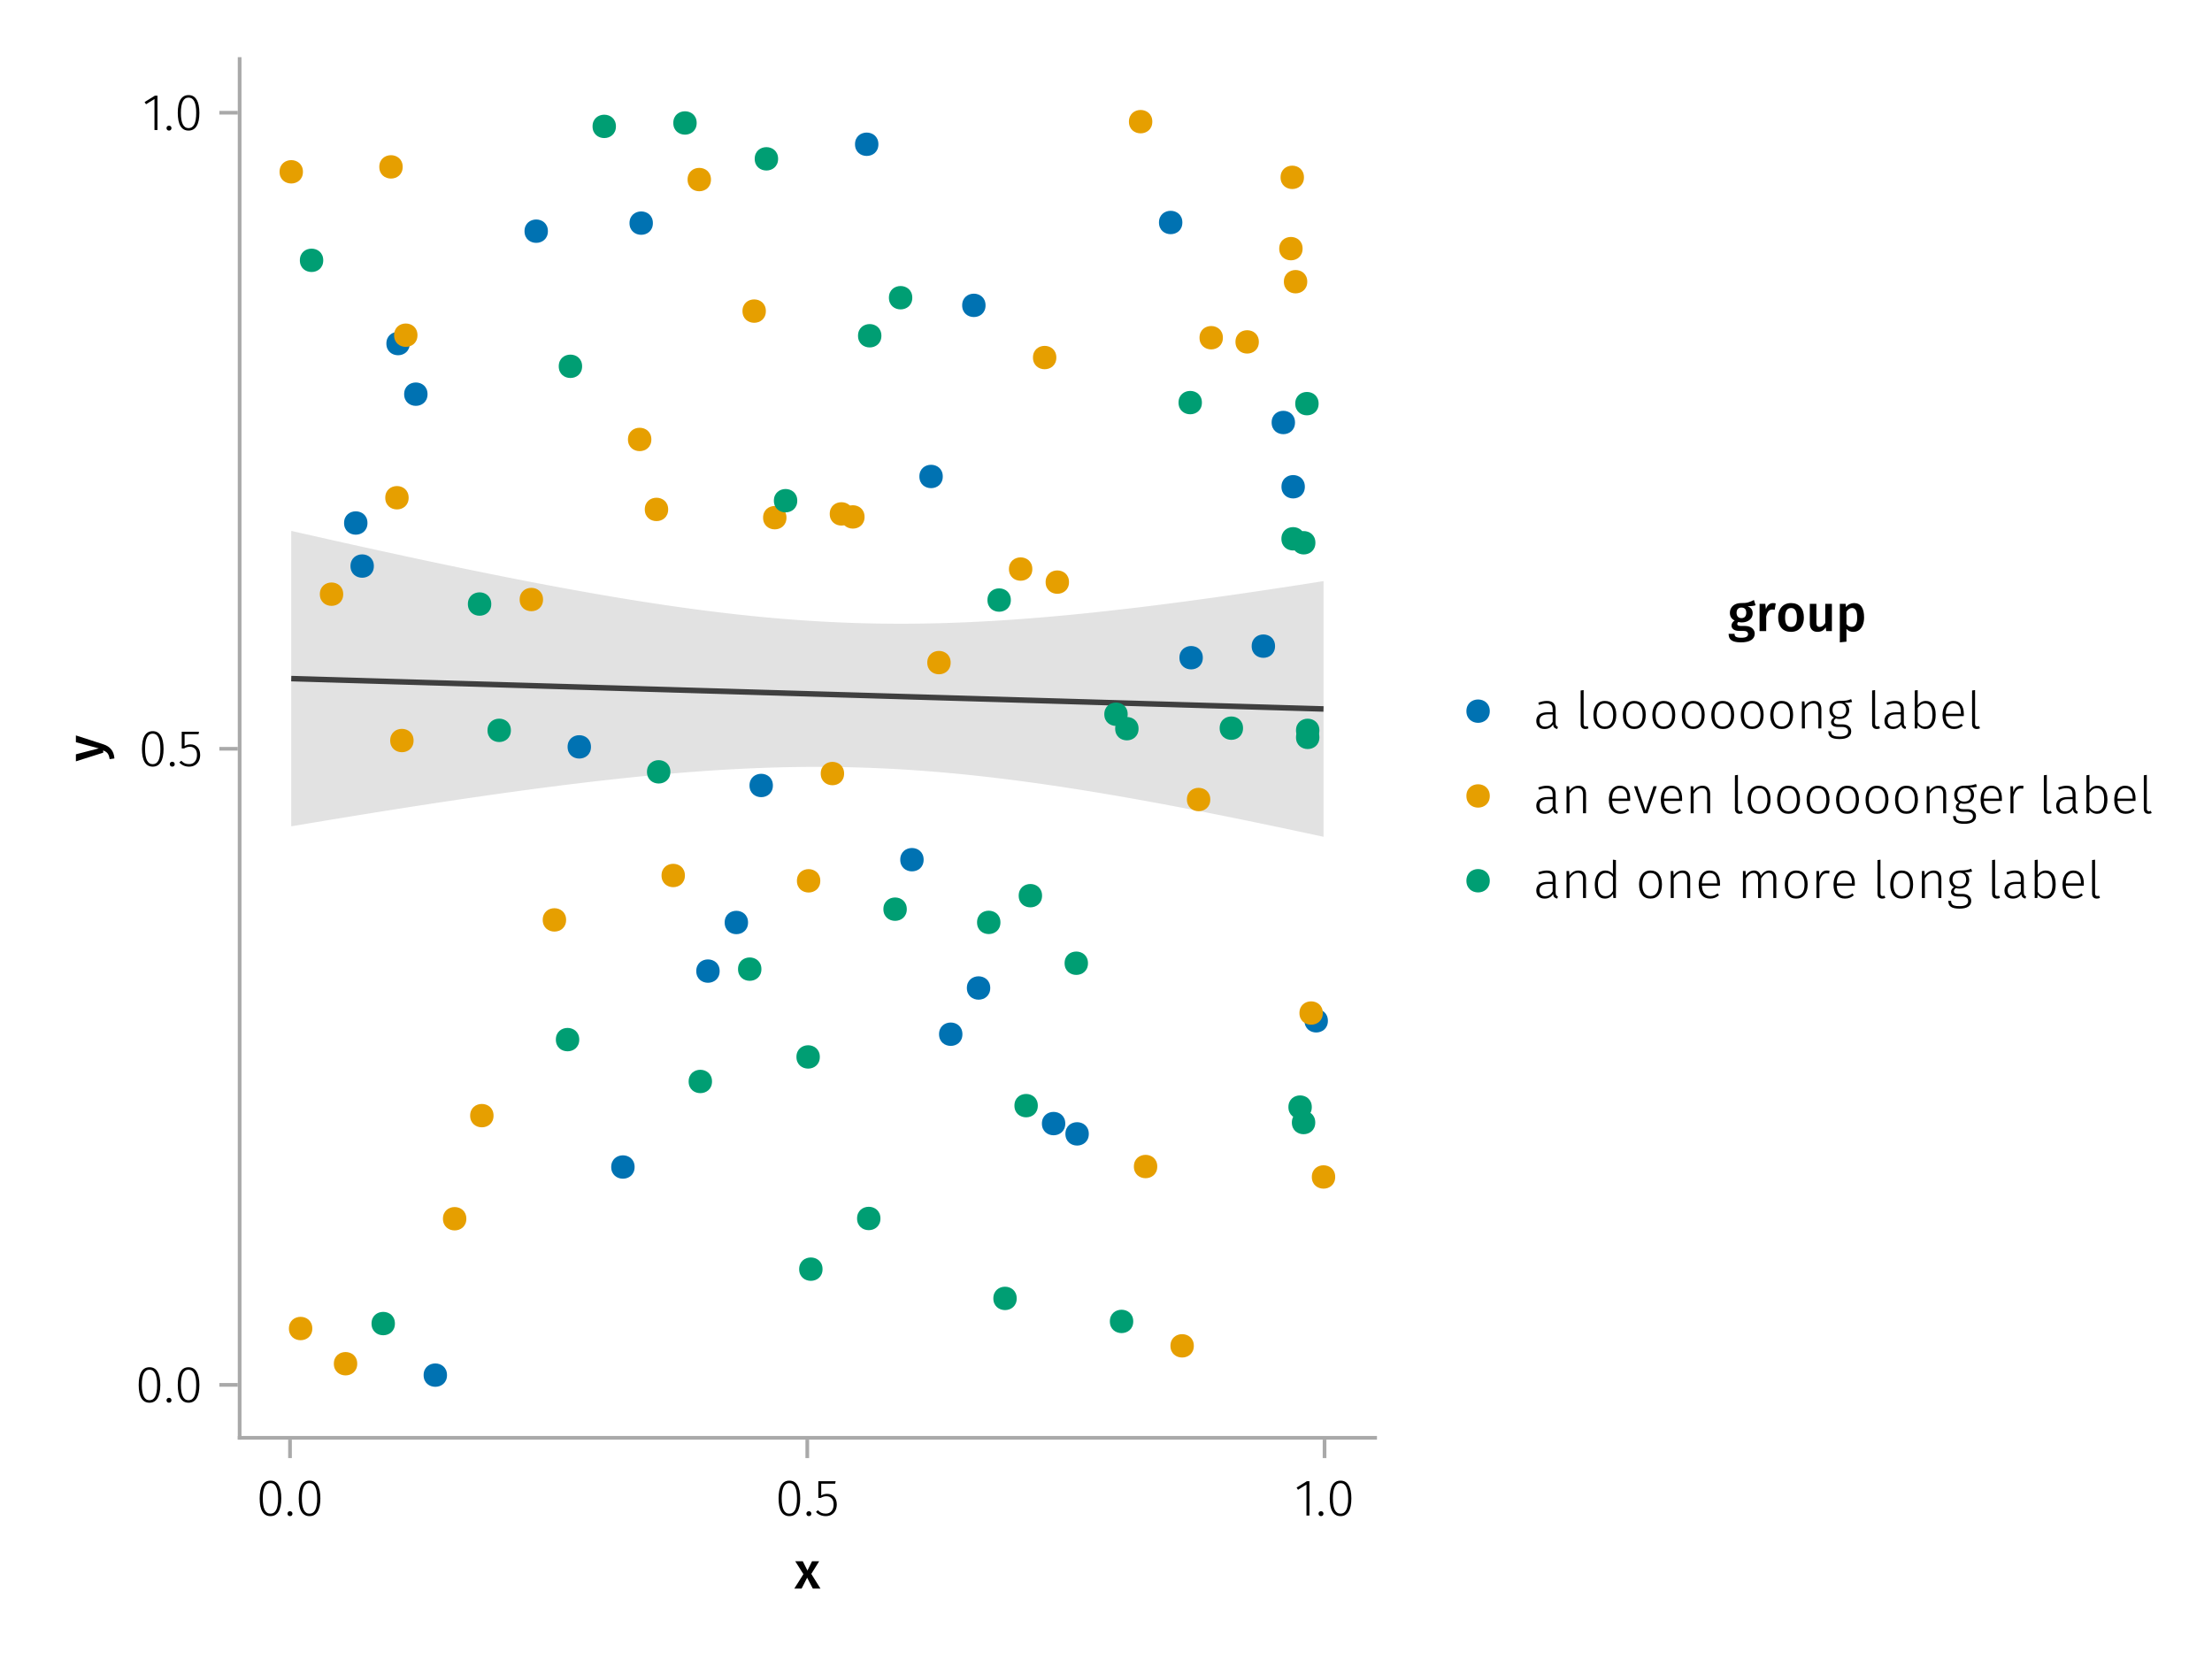 <?xml version="1.0" encoding="UTF-8"?>
<svg xmlns="http://www.w3.org/2000/svg" xmlns:xlink="http://www.w3.org/1999/xlink" width="600" height="450" viewBox="0 0 600 450">
<defs>
<g>
<g id="glyph-0-0-aaf3aa2c">
<path d="M 4.562 -3.969 L 7.047 0 L 4.969 0 L 3.438 -2.938 L 1.938 0 L -0.047 0 L 2.422 -3.906 L 0.203 -7.406 L 2.25 -7.406 L 3.516 -4.891 L 4.766 -7.406 L 6.703 -7.406 Z M 4.562 -3.969 "/>
</g>
<g id="glyph-1-0-aaf3aa2c">
<path d="M 3.844 -9.469 C 4.812 -9.469 5.539 -9.055 6.031 -8.234 C 6.531 -7.422 6.781 -6.223 6.781 -4.641 C 6.781 -3.078 6.531 -1.883 6.031 -1.062 C 5.531 -0.25 4.801 0.156 3.844 0.156 C 2.883 0.156 2.156 -0.25 1.656 -1.062 C 1.164 -1.883 0.922 -3.082 0.922 -4.656 C 0.922 -6.238 1.164 -7.438 1.656 -8.25 C 2.156 -9.062 2.883 -9.469 3.844 -9.469 Z M 3.844 -8.797 C 2.457 -8.797 1.766 -7.414 1.766 -4.656 C 1.766 -1.895 2.457 -0.516 3.844 -0.516 C 4.531 -0.516 5.047 -0.848 5.391 -1.516 C 5.742 -2.191 5.922 -3.234 5.922 -4.641 C 5.922 -6.055 5.742 -7.102 5.391 -7.781 C 5.047 -8.457 4.531 -8.797 3.844 -8.797 Z M 3.844 -8.797 "/>
</g>
<g id="glyph-1-1-aaf3aa2c">
<path d="M 1.438 -1.172 C 1.633 -1.172 1.797 -1.109 1.922 -0.984 C 2.047 -0.859 2.109 -0.703 2.109 -0.516 C 2.109 -0.316 2.047 -0.156 1.922 -0.031 C 1.797 0.094 1.633 0.156 1.438 0.156 C 1.25 0.156 1.086 0.094 0.953 -0.031 C 0.828 -0.164 0.766 -0.328 0.766 -0.516 C 0.766 -0.703 0.828 -0.859 0.953 -0.984 C 1.086 -1.109 1.25 -1.172 1.438 -1.172 Z M 1.438 -1.172 "/>
</g>
<g id="glyph-1-2-aaf3aa2c">
<path d="M 5.672 -8.641 L 1.891 -8.641 L 1.891 -5.453 C 2.398 -5.742 2.93 -5.891 3.484 -5.891 C 4.285 -5.891 4.922 -5.629 5.391 -5.109 C 5.867 -4.598 6.109 -3.895 6.109 -3 C 6.109 -2.395 5.984 -1.848 5.734 -1.359 C 5.484 -0.879 5.129 -0.504 4.672 -0.234 C 4.223 0.023 3.703 0.156 3.109 0.156 C 2.066 0.156 1.188 -0.219 0.469 -0.969 L 0.984 -1.453 C 1.273 -1.141 1.586 -0.906 1.922 -0.75 C 2.266 -0.602 2.66 -0.531 3.109 -0.531 C 3.773 -0.531 4.297 -0.75 4.672 -1.188 C 5.055 -1.633 5.25 -2.242 5.25 -3.016 C 5.25 -3.754 5.07 -4.305 4.719 -4.672 C 4.375 -5.047 3.898 -5.234 3.297 -5.234 C 3.004 -5.234 2.742 -5.195 2.516 -5.125 C 2.285 -5.062 2.031 -4.945 1.75 -4.781 L 1.109 -4.781 L 1.109 -9.312 L 5.797 -9.312 Z M 5.672 -8.641 "/>
</g>
<g id="glyph-1-3-aaf3aa2c">
<path d="M 2.703 0.156 C 2.297 0.156 1.977 0.039 1.75 -0.188 C 1.52 -0.426 1.406 -0.773 1.406 -1.234 L 1.406 -10.297 L 2.219 -10.406 L 2.219 -1.266 C 2.219 -0.785 2.414 -0.547 2.812 -0.547 C 3.008 -0.547 3.176 -0.578 3.312 -0.641 L 3.547 -0.047 C 3.285 0.086 3.004 0.156 2.703 0.156 Z M 2.703 0.156 "/>
</g>
<g id="glyph-1-4-aaf3aa2c">
<path d="M 4 -7.469 C 4.969 -7.469 5.723 -7.133 6.266 -6.469 C 6.816 -5.801 7.094 -4.875 7.094 -3.688 C 7.094 -2.5 6.816 -1.562 6.266 -0.875 C 5.711 -0.188 4.953 0.156 3.984 0.156 C 3.016 0.156 2.254 -0.18 1.703 -0.859 C 1.16 -1.535 0.891 -2.469 0.891 -3.656 C 0.891 -4.426 1.016 -5.098 1.266 -5.672 C 1.523 -6.254 1.883 -6.695 2.344 -7 C 2.812 -7.312 3.363 -7.469 4 -7.469 Z M 4 -6.797 C 3.289 -6.797 2.738 -6.523 2.344 -5.984 C 1.957 -5.453 1.766 -4.676 1.766 -3.656 C 1.766 -2.633 1.957 -1.859 2.344 -1.328 C 2.727 -0.797 3.273 -0.531 3.984 -0.531 C 4.691 -0.531 5.242 -0.797 5.641 -1.328 C 6.047 -1.859 6.25 -2.645 6.25 -3.688 C 6.25 -4.695 6.051 -5.469 5.656 -6 C 5.27 -6.531 4.719 -6.797 4 -6.797 Z M 4 -6.797 "/>
</g>
<g id="glyph-1-5-aaf3aa2c">
<path d="M 4.719 -7.469 C 5.383 -7.469 5.891 -7.27 6.234 -6.875 C 6.586 -6.488 6.766 -5.941 6.766 -5.234 L 6.766 0 L 5.953 0 L 5.953 -5.125 C 5.953 -5.707 5.832 -6.133 5.594 -6.406 C 5.363 -6.676 5.02 -6.812 4.562 -6.812 C 4.094 -6.812 3.676 -6.68 3.312 -6.422 C 2.957 -6.172 2.617 -5.801 2.297 -5.312 L 2.297 0 L 1.484 0 L 1.484 -7.328 L 2.188 -7.328 L 2.266 -6.078 C 2.566 -6.516 2.922 -6.852 3.328 -7.094 C 3.742 -7.344 4.207 -7.469 4.719 -7.469 Z M 4.719 -7.469 "/>
</g>
<g id="glyph-1-6-aaf3aa2c">
<path d="M 6.938 -7.172 C 6.488 -7.047 5.812 -6.973 4.906 -6.953 C 5.727 -6.566 6.141 -5.906 6.141 -4.969 C 6.141 -4.25 5.898 -3.664 5.422 -3.219 C 4.953 -2.781 4.312 -2.562 3.5 -2.562 C 3.133 -2.562 2.816 -2.609 2.547 -2.703 C 2.367 -2.598 2.227 -2.473 2.125 -2.328 C 2.031 -2.18 1.984 -2.023 1.984 -1.859 C 1.984 -1.359 2.375 -1.109 3.156 -1.109 L 4.344 -1.109 C 5.062 -1.109 5.629 -0.93 6.047 -0.578 C 6.473 -0.234 6.688 0.211 6.688 0.766 C 6.688 1.441 6.422 1.961 5.891 2.328 C 5.359 2.691 4.566 2.875 3.516 2.875 C 2.422 2.875 1.641 2.707 1.172 2.375 C 0.703 2.039 0.469 1.504 0.469 0.766 L 1.219 0.766 C 1.227 1.117 1.301 1.398 1.438 1.609 C 1.582 1.816 1.816 1.969 2.141 2.062 C 2.461 2.156 2.922 2.203 3.516 2.203 C 4.336 2.203 4.93 2.082 5.297 1.844 C 5.672 1.602 5.859 1.258 5.859 0.812 C 5.859 0.414 5.711 0.113 5.422 -0.094 C 5.141 -0.301 4.738 -0.406 4.219 -0.406 L 3.031 -0.406 C 2.445 -0.406 2 -0.523 1.688 -0.766 C 1.375 -1.016 1.219 -1.32 1.219 -1.688 C 1.219 -1.938 1.285 -2.164 1.422 -2.375 C 1.566 -2.594 1.766 -2.781 2.016 -2.938 C 1.598 -3.156 1.285 -3.43 1.078 -3.766 C 0.879 -4.098 0.781 -4.508 0.781 -5 C 0.781 -5.738 1.023 -6.332 1.516 -6.781 C 2.016 -7.238 2.664 -7.469 3.469 -7.469 C 4.352 -7.469 5 -7.504 5.406 -7.578 C 5.812 -7.648 6.234 -7.773 6.672 -7.953 Z M 3.469 -6.844 C 2.863 -6.844 2.406 -6.676 2.094 -6.344 C 1.781 -6.008 1.625 -5.562 1.625 -5 C 1.625 -4.414 1.789 -3.961 2.125 -3.641 C 2.457 -3.316 2.906 -3.156 3.469 -3.156 C 4.07 -3.156 4.531 -3.312 4.844 -3.625 C 5.156 -3.945 5.312 -4.398 5.312 -4.984 C 5.312 -5.566 5.156 -6.02 4.844 -6.344 C 4.531 -6.676 4.07 -6.844 3.469 -6.844 Z M 3.469 -6.844 "/>
</g>
<g id="glyph-1-7-aaf3aa2c">
<path d="M 6.031 -1.625 C 6.031 -1.238 6.078 -0.961 6.172 -0.797 C 6.273 -0.629 6.438 -0.504 6.656 -0.422 L 6.469 0.156 C 6.133 0.094 5.875 -0.031 5.688 -0.219 C 5.508 -0.406 5.391 -0.691 5.328 -1.078 C 4.828 -0.254 4.066 0.156 3.047 0.156 C 2.348 0.156 1.797 -0.039 1.391 -0.438 C 0.984 -0.832 0.781 -1.363 0.781 -2.031 C 0.781 -2.781 1.047 -3.359 1.578 -3.766 C 2.117 -4.18 2.867 -4.391 3.828 -4.391 L 5.219 -4.391 L 5.219 -5.109 C 5.219 -5.691 5.086 -6.117 4.828 -6.391 C 4.566 -6.66 4.133 -6.797 3.531 -6.797 C 2.969 -6.797 2.305 -6.656 1.547 -6.375 L 1.328 -6.984 C 2.148 -7.305 2.922 -7.469 3.641 -7.469 C 5.234 -7.469 6.031 -6.695 6.031 -5.156 Z M 3.188 -0.5 C 4.07 -0.5 4.75 -0.93 5.219 -1.797 L 5.219 -3.812 L 3.953 -3.812 C 3.203 -3.812 2.629 -3.664 2.234 -3.375 C 1.848 -3.082 1.656 -2.648 1.656 -2.078 C 1.656 -1.566 1.789 -1.176 2.062 -0.906 C 2.332 -0.633 2.707 -0.5 3.188 -0.5 Z M 3.188 -0.5 "/>
</g>
<g id="glyph-1-8-aaf3aa2c">
<path d="M 4.5 -7.469 C 5.344 -7.469 6 -7.141 6.469 -6.484 C 6.938 -5.836 7.172 -4.91 7.172 -3.703 C 7.172 -2.516 6.926 -1.57 6.438 -0.875 C 5.945 -0.188 5.258 0.156 4.375 0.156 C 3.938 0.156 3.535 0.055 3.172 -0.141 C 2.816 -0.336 2.52 -0.598 2.281 -0.922 L 2.203 0 L 1.484 0 L 1.484 -10.297 L 2.297 -10.406 L 2.297 -6.297 C 2.867 -7.078 3.602 -7.469 4.5 -7.469 Z M 4.234 -0.516 C 4.891 -0.516 5.395 -0.781 5.75 -1.312 C 6.113 -1.852 6.297 -2.648 6.297 -3.703 C 6.297 -5.766 5.641 -6.797 4.328 -6.797 C 3.891 -6.797 3.508 -6.688 3.188 -6.469 C 2.875 -6.25 2.578 -5.941 2.297 -5.547 L 2.297 -1.688 C 2.523 -1.32 2.801 -1.035 3.125 -0.828 C 3.457 -0.617 3.828 -0.516 4.234 -0.516 Z M 4.234 -0.516 "/>
</g>
<g id="glyph-1-9-aaf3aa2c">
<path d="M 6.672 -3.938 C 6.672 -3.727 6.664 -3.531 6.656 -3.344 L 1.766 -3.344 C 1.805 -2.395 2.031 -1.688 2.438 -1.219 C 2.844 -0.758 3.379 -0.531 4.047 -0.531 C 4.43 -0.531 4.77 -0.586 5.062 -0.703 C 5.352 -0.816 5.672 -1.004 6.016 -1.266 L 6.391 -0.734 C 6.035 -0.441 5.664 -0.219 5.281 -0.062 C 4.895 0.082 4.469 0.156 4 0.156 C 3.031 0.156 2.27 -0.172 1.719 -0.828 C 1.164 -1.492 0.891 -2.414 0.891 -3.594 C 0.891 -4.375 1.008 -5.055 1.25 -5.641 C 1.488 -6.223 1.828 -6.672 2.266 -6.984 C 2.711 -7.305 3.234 -7.469 3.828 -7.469 C 4.754 -7.469 5.457 -7.156 5.938 -6.531 C 6.426 -5.906 6.672 -5.039 6.672 -3.938 Z M 5.875 -4.188 C 5.875 -5.008 5.703 -5.648 5.359 -6.109 C 5.023 -6.566 4.52 -6.797 3.844 -6.797 C 3.238 -6.797 2.75 -6.562 2.375 -6.094 C 2 -5.633 1.797 -4.926 1.766 -3.969 L 5.875 -3.969 Z M 5.875 -4.188 "/>
</g>
<g id="glyph-1-10-aaf3aa2c">
</g>
<g id="glyph-1-11-aaf3aa2c">
<path d="M 6.375 -7.328 L 3.844 0 L 2.828 0 L 0.203 -7.328 L 1.109 -7.328 L 3.328 -0.719 L 5.5 -7.328 Z M 6.375 -7.328 "/>
</g>
<g id="glyph-1-12-aaf3aa2c">
<path d="M 8.625 -7.469 C 9.207 -7.469 9.672 -7.266 10.016 -6.859 C 10.359 -6.461 10.531 -5.922 10.531 -5.234 L 10.531 0 L 9.719 0 L 9.719 -5.125 C 9.719 -5.695 9.609 -6.117 9.391 -6.391 C 9.172 -6.672 8.863 -6.812 8.469 -6.812 C 8.062 -6.812 7.691 -6.68 7.359 -6.422 C 7.035 -6.16 6.719 -5.789 6.406 -5.312 L 6.406 0 L 5.594 0 L 5.594 -5.125 C 5.594 -5.695 5.484 -6.117 5.266 -6.391 C 5.047 -6.672 4.742 -6.812 4.359 -6.812 C 3.93 -6.812 3.555 -6.68 3.234 -6.422 C 2.91 -6.16 2.598 -5.789 2.297 -5.312 L 2.297 0 L 1.484 0 L 1.484 -7.328 L 2.188 -7.328 L 2.25 -6.078 C 2.531 -6.516 2.863 -6.852 3.25 -7.094 C 3.633 -7.344 4.055 -7.469 4.516 -7.469 C 4.973 -7.469 5.359 -7.336 5.672 -7.078 C 5.992 -6.828 6.211 -6.473 6.328 -6.016 C 6.617 -6.473 6.957 -6.828 7.344 -7.078 C 7.727 -7.336 8.156 -7.469 8.625 -7.469 Z M 8.625 -7.469 "/>
</g>
<g id="glyph-1-13-aaf3aa2c">
<path d="M 4.328 -7.469 C 4.617 -7.469 4.859 -7.441 5.047 -7.391 L 4.906 -6.625 C 4.695 -6.676 4.477 -6.703 4.25 -6.703 C 3.758 -6.703 3.363 -6.52 3.062 -6.156 C 2.758 -5.801 2.504 -5.242 2.297 -4.484 L 2.297 0 L 1.484 0 L 1.484 -7.328 L 2.188 -7.328 L 2.25 -5.688 C 2.445 -6.289 2.711 -6.738 3.047 -7.031 C 3.391 -7.32 3.816 -7.469 4.328 -7.469 Z M 4.328 -7.469 "/>
</g>
<g id="glyph-2-0-aaf3aa2c">
<path d="M 3.844 -9.469 C 4.812 -9.469 5.539 -9.055 6.031 -8.234 C 6.531 -7.422 6.781 -6.223 6.781 -4.641 C 6.781 -3.078 6.531 -1.883 6.031 -1.062 C 5.531 -0.25 4.801 0.156 3.844 0.156 C 2.883 0.156 2.156 -0.25 1.656 -1.062 C 1.164 -1.883 0.922 -3.082 0.922 -4.656 C 0.922 -6.238 1.164 -7.438 1.656 -8.25 C 2.156 -9.062 2.883 -9.469 3.844 -9.469 Z M 3.844 -8.797 C 2.457 -8.797 1.766 -7.414 1.766 -4.656 C 1.766 -1.895 2.457 -0.516 3.844 -0.516 C 4.531 -0.516 5.047 -0.848 5.391 -1.516 C 5.742 -2.191 5.922 -3.234 5.922 -4.641 C 5.922 -6.055 5.742 -7.102 5.391 -7.781 C 5.047 -8.457 4.531 -8.797 3.844 -8.797 Z M 3.844 -8.797 "/>
</g>
<g id="glyph-3-0-aaf3aa2c">
<path d="M 3.844 -9.469 C 4.812 -9.469 5.539 -9.055 6.031 -8.234 C 6.531 -7.422 6.781 -6.223 6.781 -4.641 C 6.781 -3.078 6.531 -1.883 6.031 -1.062 C 5.531 -0.25 4.801 0.156 3.844 0.156 C 2.883 0.156 2.156 -0.25 1.656 -1.062 C 1.164 -1.883 0.922 -3.082 0.922 -4.656 C 0.922 -6.238 1.164 -7.438 1.656 -8.25 C 2.156 -9.062 2.883 -9.469 3.844 -9.469 Z M 3.844 -8.797 C 2.457 -8.797 1.766 -7.414 1.766 -4.656 C 1.766 -1.895 2.457 -0.516 3.844 -0.516 C 4.531 -0.516 5.047 -0.848 5.391 -1.516 C 5.742 -2.191 5.922 -3.234 5.922 -4.641 C 5.922 -6.055 5.742 -7.102 5.391 -7.781 C 5.047 -8.457 4.531 -8.797 3.844 -8.797 Z M 3.844 -8.797 "/>
</g>
<g id="glyph-4-0-aaf3aa2c">
<path d="M 4.094 -9.312 L 4.094 0 L 3.281 0 L 3.281 -8.406 L 0.984 -6.984 L 0.609 -7.594 L 3.391 -9.312 Z M 4.094 -9.312 "/>
</g>
<g id="glyph-4-1-aaf3aa2c">
<path d="M 4 -7.469 C 4.969 -7.469 5.723 -7.133 6.266 -6.469 C 6.816 -5.801 7.094 -4.875 7.094 -3.688 C 7.094 -2.5 6.816 -1.562 6.266 -0.875 C 5.711 -0.188 4.953 0.156 3.984 0.156 C 3.016 0.156 2.254 -0.18 1.703 -0.859 C 1.16 -1.535 0.891 -2.469 0.891 -3.656 C 0.891 -4.426 1.016 -5.098 1.266 -5.672 C 1.523 -6.254 1.883 -6.695 2.344 -7 C 2.812 -7.312 3.363 -7.469 4 -7.469 Z M 4 -6.797 C 3.289 -6.797 2.738 -6.523 2.344 -5.984 C 1.957 -5.453 1.766 -4.676 1.766 -3.656 C 1.766 -2.633 1.957 -1.859 2.344 -1.328 C 2.727 -0.797 3.273 -0.531 3.984 -0.531 C 4.691 -0.531 5.242 -0.797 5.641 -1.328 C 6.047 -1.859 6.25 -2.645 6.25 -3.688 C 6.25 -4.695 6.051 -5.469 5.656 -6 C 5.27 -6.531 4.719 -6.797 4 -6.797 Z M 4 -6.797 "/>
</g>
<g id="glyph-4-2-aaf3aa2c">
</g>
<g id="glyph-4-3-aaf3aa2c">
<path d="M 4.719 -7.469 C 5.383 -7.469 5.891 -7.27 6.234 -6.875 C 6.586 -6.488 6.766 -5.941 6.766 -5.234 L 6.766 0 L 5.953 0 L 5.953 -5.125 C 5.953 -5.707 5.832 -6.133 5.594 -6.406 C 5.363 -6.676 5.02 -6.812 4.562 -6.812 C 4.094 -6.812 3.676 -6.68 3.312 -6.422 C 2.957 -6.172 2.617 -5.801 2.297 -5.312 L 2.297 0 L 1.484 0 L 1.484 -7.328 L 2.188 -7.328 L 2.266 -6.078 C 2.566 -6.516 2.922 -6.852 3.328 -7.094 C 3.742 -7.344 4.207 -7.469 4.719 -7.469 Z M 4.719 -7.469 "/>
</g>
<g id="glyph-4-4-aaf3aa2c">
<path d="M 2.703 0.156 C 2.297 0.156 1.977 0.039 1.75 -0.188 C 1.52 -0.426 1.406 -0.773 1.406 -1.234 L 1.406 -10.297 L 2.219 -10.406 L 2.219 -1.266 C 2.219 -0.785 2.414 -0.547 2.812 -0.547 C 3.008 -0.547 3.176 -0.578 3.312 -0.641 L 3.547 -0.047 C 3.285 0.086 3.004 0.156 2.703 0.156 Z M 2.703 0.156 "/>
</g>
<g id="glyph-4-5-aaf3aa2c">
<path d="M 6.703 -10.297 L 6.703 0 L 6 0 L 5.906 -1.125 C 5.406 -0.27 4.672 0.156 3.703 0.156 C 2.859 0.156 2.191 -0.18 1.703 -0.859 C 1.211 -1.535 0.969 -2.457 0.969 -3.625 C 0.969 -4.383 1.082 -5.051 1.312 -5.625 C 1.539 -6.207 1.867 -6.66 2.297 -6.984 C 2.734 -7.305 3.25 -7.469 3.844 -7.469 C 4.664 -7.469 5.348 -7.141 5.891 -6.484 L 5.891 -10.406 Z M 3.844 -0.516 C 4.301 -0.516 4.691 -0.625 5.016 -0.844 C 5.336 -1.07 5.629 -1.414 5.891 -1.875 L 5.891 -5.703 C 5.367 -6.43 4.727 -6.797 3.969 -6.797 C 3.312 -6.797 2.785 -6.52 2.391 -5.969 C 2.004 -5.426 1.816 -4.648 1.828 -3.641 C 1.828 -2.629 2.004 -1.852 2.359 -1.312 C 2.711 -0.781 3.207 -0.516 3.844 -0.516 Z M 3.844 -0.516 "/>
</g>
<g id="glyph-5-0-aaf3aa2c">
<path d="M 3.844 -9.469 C 4.812 -9.469 5.539 -9.055 6.031 -8.234 C 6.531 -7.422 6.781 -6.223 6.781 -4.641 C 6.781 -3.078 6.531 -1.883 6.031 -1.062 C 5.531 -0.25 4.801 0.156 3.844 0.156 C 2.883 0.156 2.156 -0.25 1.656 -1.062 C 1.164 -1.883 0.922 -3.082 0.922 -4.656 C 0.922 -6.238 1.164 -7.438 1.656 -8.25 C 2.156 -9.062 2.883 -9.469 3.844 -9.469 Z M 3.844 -8.797 C 2.457 -8.797 1.766 -7.414 1.766 -4.656 C 1.766 -1.895 2.457 -0.516 3.844 -0.516 C 4.531 -0.516 5.047 -0.848 5.391 -1.516 C 5.742 -2.191 5.922 -3.234 5.922 -4.641 C 5.922 -6.055 5.742 -7.102 5.391 -7.781 C 5.047 -8.457 4.531 -8.797 3.844 -8.797 Z M 3.844 -8.797 "/>
</g>
<g id="glyph-5-1-aaf3aa2c">
<path d="M 6.031 -1.625 C 6.031 -1.238 6.078 -0.961 6.172 -0.797 C 6.273 -0.629 6.438 -0.504 6.656 -0.422 L 6.469 0.156 C 6.133 0.094 5.875 -0.031 5.688 -0.219 C 5.508 -0.406 5.391 -0.691 5.328 -1.078 C 4.828 -0.254 4.066 0.156 3.047 0.156 C 2.348 0.156 1.797 -0.039 1.391 -0.438 C 0.984 -0.832 0.781 -1.363 0.781 -2.031 C 0.781 -2.781 1.047 -3.359 1.578 -3.766 C 2.117 -4.18 2.867 -4.391 3.828 -4.391 L 5.219 -4.391 L 5.219 -5.109 C 5.219 -5.691 5.086 -6.117 4.828 -6.391 C 4.566 -6.66 4.133 -6.797 3.531 -6.797 C 2.969 -6.797 2.305 -6.656 1.547 -6.375 L 1.328 -6.984 C 2.148 -7.305 2.922 -7.469 3.641 -7.469 C 5.234 -7.469 6.031 -6.695 6.031 -5.156 Z M 3.188 -0.5 C 4.07 -0.5 4.75 -0.93 5.219 -1.797 L 5.219 -3.812 L 3.953 -3.812 C 3.203 -3.812 2.629 -3.664 2.234 -3.375 C 1.848 -3.082 1.656 -2.648 1.656 -2.078 C 1.656 -1.566 1.789 -1.176 2.062 -0.906 C 2.332 -0.633 2.707 -0.5 3.188 -0.5 Z M 3.188 -0.5 "/>
</g>
<g id="glyph-5-2-aaf3aa2c">
</g>
<g id="glyph-5-3-aaf3aa2c">
<path d="M 4 -7.469 C 4.969 -7.469 5.723 -7.133 6.266 -6.469 C 6.816 -5.801 7.094 -4.875 7.094 -3.688 C 7.094 -2.5 6.816 -1.562 6.266 -0.875 C 5.711 -0.188 4.953 0.156 3.984 0.156 C 3.016 0.156 2.254 -0.18 1.703 -0.859 C 1.16 -1.535 0.891 -2.469 0.891 -3.656 C 0.891 -4.426 1.016 -5.098 1.266 -5.672 C 1.523 -6.254 1.883 -6.695 2.344 -7 C 2.812 -7.312 3.363 -7.469 4 -7.469 Z M 4 -6.797 C 3.289 -6.797 2.738 -6.523 2.344 -5.984 C 1.957 -5.453 1.766 -4.676 1.766 -3.656 C 1.766 -2.633 1.957 -1.859 2.344 -1.328 C 2.727 -0.797 3.273 -0.531 3.984 -0.531 C 4.691 -0.531 5.242 -0.797 5.641 -1.328 C 6.047 -1.859 6.25 -2.645 6.25 -3.688 C 6.25 -4.695 6.051 -5.469 5.656 -6 C 5.27 -6.531 4.719 -6.797 4 -6.797 Z M 4 -6.797 "/>
</g>
<g id="glyph-5-4-aaf3aa2c">
<path d="M 2.703 0.156 C 2.297 0.156 1.977 0.039 1.75 -0.188 C 1.52 -0.426 1.406 -0.773 1.406 -1.234 L 1.406 -10.297 L 2.219 -10.406 L 2.219 -1.266 C 2.219 -0.785 2.414 -0.547 2.812 -0.547 C 3.008 -0.547 3.176 -0.578 3.312 -0.641 L 3.547 -0.047 C 3.285 0.086 3.004 0.156 2.703 0.156 Z M 2.703 0.156 "/>
</g>
<g id="glyph-5-5-aaf3aa2c">
<path d="M 4.719 -7.469 C 5.383 -7.469 5.891 -7.27 6.234 -6.875 C 6.586 -6.488 6.766 -5.941 6.766 -5.234 L 6.766 0 L 5.953 0 L 5.953 -5.125 C 5.953 -5.707 5.832 -6.133 5.594 -6.406 C 5.363 -6.676 5.02 -6.812 4.562 -6.812 C 4.094 -6.812 3.676 -6.68 3.312 -6.422 C 2.957 -6.172 2.617 -5.801 2.297 -5.312 L 2.297 0 L 1.484 0 L 1.484 -7.328 L 2.188 -7.328 L 2.266 -6.078 C 2.566 -6.516 2.922 -6.852 3.328 -7.094 C 3.742 -7.344 4.207 -7.469 4.719 -7.469 Z M 4.719 -7.469 "/>
</g>
<g id="glyph-5-6-aaf3aa2c">
<path d="M 6.672 -3.938 C 6.672 -3.727 6.664 -3.531 6.656 -3.344 L 1.766 -3.344 C 1.805 -2.395 2.031 -1.688 2.438 -1.219 C 2.844 -0.758 3.379 -0.531 4.047 -0.531 C 4.43 -0.531 4.77 -0.586 5.062 -0.703 C 5.352 -0.816 5.672 -1.004 6.016 -1.266 L 6.391 -0.734 C 6.035 -0.441 5.664 -0.219 5.281 -0.062 C 4.895 0.082 4.469 0.156 4 0.156 C 3.031 0.156 2.27 -0.172 1.719 -0.828 C 1.164 -1.492 0.891 -2.414 0.891 -3.594 C 0.891 -4.375 1.008 -5.055 1.25 -5.641 C 1.488 -6.223 1.828 -6.672 2.266 -6.984 C 2.711 -7.305 3.234 -7.469 3.828 -7.469 C 4.754 -7.469 5.457 -7.156 5.938 -6.531 C 6.426 -5.906 6.672 -5.039 6.672 -3.938 Z M 5.875 -4.188 C 5.875 -5.008 5.703 -5.648 5.359 -6.109 C 5.023 -6.566 4.52 -6.797 3.844 -6.797 C 3.238 -6.797 2.75 -6.562 2.375 -6.094 C 2 -5.633 1.797 -4.926 1.766 -3.969 L 5.875 -3.969 Z M 5.875 -4.188 "/>
</g>
<g id="glyph-6-0-aaf3aa2c">
<path d="M 0.031 -4.656 C 0.945 -4.363 1.656 -3.91 2.156 -3.297 C 2.664 -2.691 2.961 -1.863 3.047 -0.812 L 1.75 -0.625 C 1.676 -1.113 1.57 -1.504 1.438 -1.797 C 1.301 -2.086 1.117 -2.32 0.891 -2.5 C 0.672 -2.676 0.375 -2.844 0 -3 L 0 -2.375 L -7.406 -0.031 L -7.406 -1.938 L -1.188 -3.547 L -7.406 -5.219 L -7.406 -7.062 Z M 0.031 -4.656 "/>
</g>
<g id="glyph-7-0-aaf3aa2c">
<path d="M 1.438 -1.172 C 1.633 -1.172 1.797 -1.109 1.922 -0.984 C 2.047 -0.859 2.109 -0.703 2.109 -0.516 C 2.109 -0.316 2.047 -0.156 1.922 -0.031 C 1.797 0.094 1.633 0.156 1.438 0.156 C 1.25 0.156 1.086 0.094 0.953 -0.031 C 0.828 -0.164 0.766 -0.328 0.766 -0.516 C 0.766 -0.703 0.828 -0.859 0.953 -0.984 C 1.086 -1.109 1.25 -1.172 1.438 -1.172 Z M 1.438 -1.172 "/>
</g>
<g id="glyph-8-0-aaf3aa2c">
<path d="M 3.844 -9.469 C 4.812 -9.469 5.539 -9.055 6.031 -8.234 C 6.531 -7.422 6.781 -6.223 6.781 -4.641 C 6.781 -3.078 6.531 -1.883 6.031 -1.062 C 5.531 -0.25 4.801 0.156 3.844 0.156 C 2.883 0.156 2.156 -0.25 1.656 -1.062 C 1.164 -1.883 0.922 -3.082 0.922 -4.656 C 0.922 -6.238 1.164 -7.438 1.656 -8.25 C 2.156 -9.062 2.883 -9.469 3.844 -9.469 Z M 3.844 -8.797 C 2.457 -8.797 1.766 -7.414 1.766 -4.656 C 1.766 -1.895 2.457 -0.516 3.844 -0.516 C 4.531 -0.516 5.047 -0.848 5.391 -1.516 C 5.742 -2.191 5.922 -3.234 5.922 -4.641 C 5.922 -6.055 5.742 -7.102 5.391 -7.781 C 5.047 -8.457 4.531 -8.797 3.844 -8.797 Z M 3.844 -8.797 "/>
</g>
<g id="glyph-9-0-aaf3aa2c">
<path d="M 3.844 -9.469 C 4.812 -9.469 5.539 -9.055 6.031 -8.234 C 6.531 -7.422 6.781 -6.223 6.781 -4.641 C 6.781 -3.078 6.531 -1.883 6.031 -1.062 C 5.531 -0.25 4.801 0.156 3.844 0.156 C 2.883 0.156 2.156 -0.25 1.656 -1.062 C 1.164 -1.883 0.922 -3.082 0.922 -4.656 C 0.922 -6.238 1.164 -7.438 1.656 -8.25 C 2.156 -9.062 2.883 -9.469 3.844 -9.469 Z M 3.844 -8.797 C 2.457 -8.797 1.766 -7.414 1.766 -4.656 C 1.766 -1.895 2.457 -0.516 3.844 -0.516 C 4.531 -0.516 5.047 -0.848 5.391 -1.516 C 5.742 -2.191 5.922 -3.234 5.922 -4.641 C 5.922 -6.055 5.742 -7.102 5.391 -7.781 C 5.047 -8.457 4.531 -8.797 3.844 -8.797 Z M 3.844 -8.797 "/>
</g>
<g id="glyph-10-0-aaf3aa2c">
<path d="M 1.438 -1.172 C 1.633 -1.172 1.797 -1.109 1.922 -0.984 C 2.047 -0.859 2.109 -0.703 2.109 -0.516 C 2.109 -0.316 2.047 -0.156 1.922 -0.031 C 1.797 0.094 1.633 0.156 1.438 0.156 C 1.25 0.156 1.086 0.094 0.953 -0.031 C 0.828 -0.164 0.766 -0.328 0.766 -0.516 C 0.766 -0.703 0.828 -0.859 0.953 -0.984 C 1.086 -1.109 1.25 -1.172 1.438 -1.172 Z M 1.438 -1.172 "/>
</g>
<g id="glyph-11-0-aaf3aa2c">
<path d="M 5.672 -8.641 L 1.891 -8.641 L 1.891 -5.453 C 2.398 -5.742 2.93 -5.891 3.484 -5.891 C 4.285 -5.891 4.922 -5.629 5.391 -5.109 C 5.867 -4.598 6.109 -3.895 6.109 -3 C 6.109 -2.395 5.984 -1.848 5.734 -1.359 C 5.484 -0.879 5.129 -0.504 4.672 -0.234 C 4.223 0.023 3.703 0.156 3.109 0.156 C 2.066 0.156 1.188 -0.219 0.469 -0.969 L 0.984 -1.453 C 1.273 -1.141 1.586 -0.906 1.922 -0.75 C 2.266 -0.602 2.66 -0.531 3.109 -0.531 C 3.773 -0.531 4.297 -0.75 4.672 -1.188 C 5.055 -1.633 5.25 -2.242 5.25 -3.016 C 5.25 -3.754 5.07 -4.305 4.719 -4.672 C 4.375 -5.047 3.898 -5.234 3.297 -5.234 C 3.004 -5.234 2.742 -5.195 2.516 -5.125 C 2.285 -5.062 2.031 -4.945 1.75 -4.781 L 1.109 -4.781 L 1.109 -9.312 L 5.797 -9.312 Z M 5.672 -8.641 "/>
</g>
<g id="glyph-12-0-aaf3aa2c">
<path d="M 4.094 -9.312 L 4.094 0 L 3.281 0 L 3.281 -8.406 L 0.984 -6.984 L 0.609 -7.594 L 3.391 -9.312 Z M 4.094 -9.312 "/>
</g>
<g id="glyph-12-1-aaf3aa2c">
<path d="M 1.438 -1.172 C 1.633 -1.172 1.797 -1.109 1.922 -0.984 C 2.047 -0.859 2.109 -0.703 2.109 -0.516 C 2.109 -0.316 2.047 -0.156 1.922 -0.031 C 1.797 0.094 1.633 0.156 1.438 0.156 C 1.25 0.156 1.086 0.094 0.953 -0.031 C 0.828 -0.164 0.766 -0.328 0.766 -0.516 C 0.766 -0.703 0.828 -0.859 0.953 -0.984 C 1.086 -1.109 1.25 -1.172 1.438 -1.172 Z M 1.438 -1.172 "/>
</g>
<g id="glyph-13-0-aaf3aa2c">
<path d="M 3.844 -9.469 C 4.812 -9.469 5.539 -9.055 6.031 -8.234 C 6.531 -7.422 6.781 -6.223 6.781 -4.641 C 6.781 -3.078 6.531 -1.883 6.031 -1.062 C 5.531 -0.25 4.801 0.156 3.844 0.156 C 2.883 0.156 2.156 -0.25 1.656 -1.062 C 1.164 -1.883 0.922 -3.082 0.922 -4.656 C 0.922 -6.238 1.164 -7.438 1.656 -8.25 C 2.156 -9.062 2.883 -9.469 3.844 -9.469 Z M 3.844 -8.797 C 2.457 -8.797 1.766 -7.414 1.766 -4.656 C 1.766 -1.895 2.457 -0.516 3.844 -0.516 C 4.531 -0.516 5.047 -0.848 5.391 -1.516 C 5.742 -2.191 5.922 -3.234 5.922 -4.641 C 5.922 -6.055 5.742 -7.102 5.391 -7.781 C 5.047 -8.457 4.531 -8.797 3.844 -8.797 Z M 3.844 -8.797 "/>
</g>
<g id="glyph-14-0-aaf3aa2c">
<path d="M 7.516 -7.016 C 7.035 -6.848 6.32 -6.766 5.375 -6.766 C 5.832 -6.555 6.172 -6.301 6.391 -6 C 6.609 -5.695 6.719 -5.316 6.719 -4.859 C 6.719 -4.367 6.598 -3.938 6.359 -3.562 C 6.117 -3.195 5.77 -2.906 5.312 -2.688 C 4.863 -2.469 4.336 -2.359 3.734 -2.359 C 3.398 -2.359 3.109 -2.398 2.859 -2.484 C 2.648 -2.336 2.547 -2.156 2.547 -1.938 C 2.547 -1.582 2.844 -1.406 3.438 -1.406 L 4.578 -1.406 C 5.117 -1.406 5.594 -1.316 6 -1.141 C 6.406 -0.961 6.719 -0.711 6.938 -0.391 C 7.164 -0.078 7.281 0.281 7.281 0.688 C 7.281 1.438 6.961 2.016 6.328 2.422 C 5.691 2.836 4.773 3.047 3.578 3.047 C 2.723 3.047 2.051 2.957 1.562 2.781 C 1.07 2.602 0.723 2.348 0.516 2.016 C 0.305 1.68 0.203 1.254 0.203 0.734 L 1.812 0.734 C 1.812 0.992 1.859 1.195 1.953 1.344 C 2.055 1.488 2.238 1.598 2.5 1.672 C 2.758 1.754 3.129 1.797 3.609 1.797 C 4.297 1.797 4.773 1.707 5.047 1.531 C 5.328 1.363 5.469 1.125 5.469 0.812 C 5.469 0.531 5.359 0.312 5.141 0.156 C 4.93 0.008 4.625 -0.062 4.219 -0.062 L 3.094 -0.062 C 2.395 -0.062 1.867 -0.195 1.516 -0.469 C 1.16 -0.738 0.984 -1.082 0.984 -1.5 C 0.984 -1.758 1.055 -2.008 1.203 -2.25 C 1.359 -2.5 1.57 -2.707 1.844 -2.875 C 1.395 -3.102 1.066 -3.383 0.859 -3.719 C 0.648 -4.062 0.547 -4.473 0.547 -4.953 C 0.547 -5.484 0.676 -5.945 0.938 -6.344 C 1.195 -6.75 1.555 -7.062 2.016 -7.281 C 2.484 -7.5 3.016 -7.609 3.609 -7.609 C 4.391 -7.598 5.02 -7.66 5.5 -7.797 C 5.988 -7.93 6.508 -8.145 7.062 -8.438 Z M 3.641 -6.391 C 3.234 -6.391 2.914 -6.258 2.688 -6 C 2.469 -5.75 2.359 -5.41 2.359 -4.984 C 2.359 -4.535 2.473 -4.18 2.703 -3.922 C 2.93 -3.66 3.254 -3.531 3.672 -3.531 C 4.098 -3.531 4.422 -3.656 4.641 -3.906 C 4.867 -4.164 4.984 -4.531 4.984 -5 C 4.984 -5.926 4.535 -6.391 3.641 -6.391 Z M 3.641 -6.391 "/>
</g>
<g id="glyph-14-1-aaf3aa2c">
<path d="M 4.109 -7.609 C 5.191 -7.609 6.039 -7.258 6.656 -6.562 C 7.27 -5.875 7.578 -4.922 7.578 -3.703 C 7.578 -2.93 7.438 -2.25 7.156 -1.656 C 6.875 -1.062 6.473 -0.602 5.953 -0.281 C 5.43 0.039 4.812 0.203 4.094 0.203 C 3 0.203 2.145 -0.141 1.531 -0.828 C 0.914 -1.523 0.609 -2.484 0.609 -3.703 C 0.609 -4.484 0.742 -5.164 1.016 -5.75 C 1.297 -6.344 1.703 -6.801 2.234 -7.125 C 2.766 -7.445 3.391 -7.609 4.109 -7.609 Z M 4.109 -6.266 C 3.023 -6.266 2.484 -5.41 2.484 -3.703 C 2.484 -2.828 2.617 -2.18 2.891 -1.766 C 3.16 -1.348 3.562 -1.141 4.094 -1.141 C 4.625 -1.141 5.02 -1.348 5.281 -1.766 C 5.551 -2.191 5.688 -2.836 5.688 -3.703 C 5.688 -4.578 5.551 -5.223 5.281 -5.641 C 5.02 -6.055 4.629 -6.266 4.109 -6.266 Z M 4.109 -6.266 "/>
</g>
<g id="glyph-14-2-aaf3aa2c">
<path d="M 4.906 -7.609 C 5.844 -7.609 6.535 -7.27 6.984 -6.594 C 7.43 -5.914 7.656 -4.957 7.656 -3.719 C 7.656 -2.957 7.539 -2.281 7.312 -1.688 C 7.082 -1.094 6.742 -0.629 6.297 -0.297 C 5.859 0.035 5.336 0.203 4.734 0.203 C 3.953 0.203 3.332 -0.066 2.875 -0.609 L 2.875 2.859 L 1.078 3.047 L 1.078 -7.406 L 2.641 -7.406 L 2.75 -6.5 C 3.031 -6.875 3.359 -7.148 3.734 -7.328 C 4.109 -7.516 4.5 -7.609 4.906 -7.609 Z M 4.234 -1.156 C 5.266 -1.156 5.781 -2.004 5.781 -3.703 C 5.781 -4.609 5.66 -5.258 5.422 -5.656 C 5.191 -6.062 4.844 -6.266 4.375 -6.266 C 4.082 -6.266 3.805 -6.172 3.547 -5.984 C 3.285 -5.805 3.062 -5.566 2.875 -5.266 L 2.875 -1.938 C 3.219 -1.414 3.672 -1.156 4.234 -1.156 Z M 4.234 -1.156 "/>
</g>
<g id="glyph-15-0-aaf3aa2c">
<path d="M 4.734 -7.609 C 5.004 -7.609 5.25 -7.57 5.469 -7.5 L 5.172 -5.766 C 4.941 -5.828 4.723 -5.859 4.516 -5.859 C 4.066 -5.859 3.719 -5.695 3.469 -5.375 C 3.219 -5.062 3.02 -4.586 2.875 -3.953 L 2.875 0 L 1.078 0 L 1.078 -7.406 L 2.625 -7.406 L 2.797 -5.953 C 2.973 -6.484 3.227 -6.891 3.562 -7.172 C 3.906 -7.461 4.297 -7.609 4.734 -7.609 Z M 4.734 -7.609 "/>
</g>
<g id="glyph-15-1-aaf3aa2c">
<path d="M 7 0 L 5.453 0 L 5.344 -1.031 C 5.07 -0.613 4.754 -0.301 4.391 -0.094 C 4.023 0.102 3.586 0.203 3.078 0.203 C 2.422 0.203 1.91 0 1.547 -0.406 C 1.191 -0.812 1.016 -1.375 1.016 -2.094 L 1.016 -7.406 L 2.797 -7.406 L 2.797 -2.312 C 2.797 -1.895 2.867 -1.594 3.016 -1.406 C 3.16 -1.227 3.391 -1.141 3.703 -1.141 C 4.273 -1.141 4.773 -1.492 5.203 -2.203 L 5.203 -7.406 L 7 -7.406 Z M 7 0 "/>
</g>
<g id="glyph-16-0-aaf3aa2c">
<path d="M 6.938 -7.172 C 6.488 -7.047 5.812 -6.973 4.906 -6.953 C 5.727 -6.566 6.141 -5.906 6.141 -4.969 C 6.141 -4.25 5.898 -3.664 5.422 -3.219 C 4.953 -2.781 4.312 -2.562 3.5 -2.562 C 3.133 -2.562 2.816 -2.609 2.547 -2.703 C 2.367 -2.598 2.227 -2.473 2.125 -2.328 C 2.031 -2.18 1.984 -2.023 1.984 -1.859 C 1.984 -1.359 2.375 -1.109 3.156 -1.109 L 4.344 -1.109 C 5.062 -1.109 5.629 -0.93 6.047 -0.578 C 6.473 -0.234 6.688 0.211 6.688 0.766 C 6.688 1.441 6.422 1.961 5.891 2.328 C 5.359 2.691 4.566 2.875 3.516 2.875 C 2.422 2.875 1.641 2.707 1.172 2.375 C 0.703 2.039 0.469 1.504 0.469 0.766 L 1.219 0.766 C 1.227 1.117 1.301 1.398 1.438 1.609 C 1.582 1.816 1.816 1.969 2.141 2.062 C 2.461 2.156 2.922 2.203 3.516 2.203 C 4.336 2.203 4.93 2.082 5.297 1.844 C 5.672 1.602 5.859 1.258 5.859 0.812 C 5.859 0.414 5.711 0.113 5.422 -0.094 C 5.141 -0.301 4.738 -0.406 4.219 -0.406 L 3.031 -0.406 C 2.445 -0.406 2 -0.523 1.688 -0.766 C 1.375 -1.016 1.219 -1.32 1.219 -1.688 C 1.219 -1.938 1.285 -2.164 1.422 -2.375 C 1.566 -2.594 1.766 -2.781 2.016 -2.938 C 1.598 -3.156 1.285 -3.43 1.078 -3.766 C 0.879 -4.098 0.781 -4.508 0.781 -5 C 0.781 -5.738 1.023 -6.332 1.516 -6.781 C 2.016 -7.238 2.664 -7.469 3.469 -7.469 C 4.352 -7.469 5 -7.504 5.406 -7.578 C 5.812 -7.648 6.234 -7.773 6.672 -7.953 Z M 3.469 -6.844 C 2.863 -6.844 2.406 -6.676 2.094 -6.344 C 1.781 -6.008 1.625 -5.562 1.625 -5 C 1.625 -4.414 1.789 -3.961 2.125 -3.641 C 2.457 -3.316 2.906 -3.156 3.469 -3.156 C 4.07 -3.156 4.531 -3.312 4.844 -3.625 C 5.156 -3.945 5.312 -4.398 5.312 -4.984 C 5.312 -5.566 5.156 -6.02 4.844 -6.344 C 4.531 -6.676 4.07 -6.844 3.469 -6.844 Z M 3.469 -6.844 "/>
</g>
<g id="glyph-16-1-aaf3aa2c">
<path d="M 4.328 -7.469 C 4.617 -7.469 4.859 -7.441 5.047 -7.391 L 4.906 -6.625 C 4.695 -6.676 4.477 -6.703 4.25 -6.703 C 3.758 -6.703 3.363 -6.52 3.062 -6.156 C 2.758 -5.801 2.504 -5.242 2.297 -4.484 L 2.297 0 L 1.484 0 L 1.484 -7.328 L 2.188 -7.328 L 2.25 -5.688 C 2.445 -6.289 2.711 -6.738 3.047 -7.031 C 3.391 -7.32 3.816 -7.469 4.328 -7.469 Z M 4.328 -7.469 "/>
</g>
<g id="glyph-16-2-aaf3aa2c">
<path d="M 6.672 -3.938 C 6.672 -3.727 6.664 -3.531 6.656 -3.344 L 1.766 -3.344 C 1.805 -2.395 2.031 -1.688 2.438 -1.219 C 2.844 -0.758 3.379 -0.531 4.047 -0.531 C 4.43 -0.531 4.77 -0.586 5.062 -0.703 C 5.352 -0.816 5.672 -1.004 6.016 -1.266 L 6.391 -0.734 C 6.035 -0.441 5.664 -0.219 5.281 -0.062 C 4.895 0.082 4.469 0.156 4 0.156 C 3.031 0.156 2.27 -0.172 1.719 -0.828 C 1.164 -1.492 0.891 -2.414 0.891 -3.594 C 0.891 -4.375 1.008 -5.055 1.25 -5.641 C 1.488 -6.223 1.828 -6.672 2.266 -6.984 C 2.711 -7.305 3.234 -7.469 3.828 -7.469 C 4.754 -7.469 5.457 -7.156 5.938 -6.531 C 6.426 -5.906 6.672 -5.039 6.672 -3.938 Z M 5.875 -4.188 C 5.875 -5.008 5.703 -5.648 5.359 -6.109 C 5.023 -6.566 4.52 -6.797 3.844 -6.797 C 3.238 -6.797 2.75 -6.562 2.375 -6.094 C 2 -5.633 1.797 -4.926 1.766 -3.969 L 5.875 -3.969 Z M 5.875 -4.188 "/>
</g>
<g id="glyph-17-0-aaf3aa2c">
<path d="M 6.672 -3.938 C 6.672 -3.727 6.664 -3.531 6.656 -3.344 L 1.766 -3.344 C 1.805 -2.395 2.031 -1.688 2.438 -1.219 C 2.844 -0.758 3.379 -0.531 4.047 -0.531 C 4.43 -0.531 4.77 -0.586 5.062 -0.703 C 5.352 -0.816 5.672 -1.004 6.016 -1.266 L 6.391 -0.734 C 6.035 -0.441 5.664 -0.219 5.281 -0.062 C 4.895 0.082 4.469 0.156 4 0.156 C 3.031 0.156 2.27 -0.172 1.719 -0.828 C 1.164 -1.492 0.891 -2.414 0.891 -3.594 C 0.891 -4.375 1.008 -5.055 1.25 -5.641 C 1.488 -6.223 1.828 -6.672 2.266 -6.984 C 2.711 -7.305 3.234 -7.469 3.828 -7.469 C 4.754 -7.469 5.457 -7.156 5.938 -6.531 C 6.426 -5.906 6.672 -5.039 6.672 -3.938 Z M 5.875 -4.188 C 5.875 -5.008 5.703 -5.648 5.359 -6.109 C 5.023 -6.566 4.52 -6.797 3.844 -6.797 C 3.238 -6.797 2.75 -6.562 2.375 -6.094 C 2 -5.633 1.797 -4.926 1.766 -3.969 L 5.875 -3.969 Z M 5.875 -4.188 "/>
</g>
<g id="glyph-17-1-aaf3aa2c">
<path d="M 6.031 -1.625 C 6.031 -1.238 6.078 -0.961 6.172 -0.797 C 6.273 -0.629 6.438 -0.504 6.656 -0.422 L 6.469 0.156 C 6.133 0.094 5.875 -0.031 5.688 -0.219 C 5.508 -0.406 5.391 -0.691 5.328 -1.078 C 4.828 -0.254 4.066 0.156 3.047 0.156 C 2.348 0.156 1.797 -0.039 1.391 -0.438 C 0.984 -0.832 0.781 -1.363 0.781 -2.031 C 0.781 -2.781 1.047 -3.359 1.578 -3.766 C 2.117 -4.18 2.867 -4.391 3.828 -4.391 L 5.219 -4.391 L 5.219 -5.109 C 5.219 -5.691 5.086 -6.117 4.828 -6.391 C 4.566 -6.66 4.133 -6.797 3.531 -6.797 C 2.969 -6.797 2.305 -6.656 1.547 -6.375 L 1.328 -6.984 C 2.148 -7.305 2.922 -7.469 3.641 -7.469 C 5.234 -7.469 6.031 -6.695 6.031 -5.156 Z M 3.188 -0.5 C 4.07 -0.5 4.75 -0.93 5.219 -1.797 L 5.219 -3.812 L 3.953 -3.812 C 3.203 -3.812 2.629 -3.664 2.234 -3.375 C 1.848 -3.082 1.656 -2.648 1.656 -2.078 C 1.656 -1.566 1.789 -1.176 2.062 -0.906 C 2.332 -0.633 2.707 -0.5 3.188 -0.5 Z M 3.188 -0.5 "/>
</g>
</g>
</defs>
<rect x="-60" y="-45" width="720" height="540" fill="rgb(100%, 100%, 100%)" fill-opacity="1"/>
<path fill-rule="nonzero" fill="rgb(100%, 100%, 100%)" fill-opacity="1" d="M 65 390 L 373 390 L 373 16 L 65 16 Z M 65 390 "/>
<g fill="rgb(0%, 0%, 0%)" fill-opacity="1">
<use xlink:href="#glyph-0-0-aaf3aa2c" x="215.5" y="430.89"/>
</g>
<g fill="rgb(0%, 0%, 0%)" fill-opacity="1">
<use xlink:href="#glyph-1-0-aaf3aa2c" x="69.517" y="411.09"/>
</g>
<g fill="rgb(0%, 0%, 0%)" fill-opacity="1">
<use xlink:href="#glyph-1-1-aaf3aa2c" x="77.217" y="411.09"/>
</g>
<g fill="rgb(0%, 0%, 0%)" fill-opacity="1">
<use xlink:href="#glyph-2-0-aaf3aa2c" x="80.115" y="411.09"/>
</g>
<g fill="rgb(0%, 0%, 0%)" fill-opacity="1">
<use xlink:href="#glyph-3-0-aaf3aa2c" x="210.267" y="411.09"/>
</g>
<g fill="rgb(0%, 0%, 0%)" fill-opacity="1">
<use xlink:href="#glyph-1-1-aaf3aa2c" x="217.967" y="411.09"/>
</g>
<g fill="rgb(0%, 0%, 0%)" fill-opacity="1">
<use xlink:href="#glyph-1-2-aaf3aa2c" x="220.865" y="411.09"/>
</g>
<g fill="rgb(0%, 0%, 0%)" fill-opacity="1">
<use xlink:href="#glyph-4-0-aaf3aa2c" x="351.093" y="411.09"/>
</g>
<g fill="rgb(0%, 0%, 0%)" fill-opacity="1">
<use xlink:href="#glyph-1-1-aaf3aa2c" x="356.875" y="411.09"/>
</g>
<g fill="rgb(0%, 0%, 0%)" fill-opacity="1">
<use xlink:href="#glyph-5-0-aaf3aa2c" x="359.773" y="411.09"/>
</g>
<g fill="rgb(0%, 0%, 0%)" fill-opacity="1">
<use xlink:href="#glyph-6-0-aaf3aa2c" x="27.992" y="206.542"/>
</g>
<g fill="rgb(0%, 0%, 0%)" fill-opacity="1">
<use xlink:href="#glyph-3-0-aaf3aa2c" x="36.702" y="380.326"/>
</g>
<g fill="rgb(0%, 0%, 0%)" fill-opacity="1">
<use xlink:href="#glyph-7-0-aaf3aa2c" x="44.402" y="380.326"/>
</g>
<g fill="rgb(0%, 0%, 0%)" fill-opacity="1">
<use xlink:href="#glyph-8-0-aaf3aa2c" x="47.3" y="380.326"/>
</g>
<g fill="rgb(0%, 0%, 0%)" fill-opacity="1">
<use xlink:href="#glyph-9-0-aaf3aa2c" x="37.584" y="207.796"/>
</g>
<g fill="rgb(0%, 0%, 0%)" fill-opacity="1">
<use xlink:href="#glyph-10-0-aaf3aa2c" x="45.284" y="207.796"/>
</g>
<g fill="rgb(0%, 0%, 0%)" fill-opacity="1">
<use xlink:href="#glyph-11-0-aaf3aa2c" x="48.182" y="207.796"/>
</g>
<g fill="rgb(0%, 0%, 0%)" fill-opacity="1">
<use xlink:href="#glyph-12-0-aaf3aa2c" x="38.62" y="35.266"/>
</g>
<g fill="rgb(0%, 0%, 0%)" fill-opacity="1">
<use xlink:href="#glyph-12-1-aaf3aa2c" x="44.402" y="35.266"/>
</g>
<g fill="rgb(0%, 0%, 0%)" fill-opacity="1">
<use xlink:href="#glyph-13-0-aaf3aa2c" x="47.3" y="35.266"/>
</g>
<path fill="none" stroke-width="1.5" stroke-linecap="butt" stroke-linejoin="miter" stroke="rgb(25.098%, 25.098%, 25.098%)" stroke-opacity="1" stroke-miterlimit="2" d="M 79 184.07 L 80.406 184.109 L 81.812 184.152 L 83.223 184.191 L 86.035 184.277 L 87.441 184.316 L 88.848 184.359 L 90.258 184.398 L 93.07 184.484 L 94.477 184.523 L 95.883 184.566 L 97.293 184.605 L 100.105 184.691 L 101.512 184.73 L 102.918 184.773 L 104.328 184.812 L 107.141 184.898 L 108.547 184.938 L 109.953 184.98 L 111.363 185.02 L 112.77 185.062 L 114.176 185.102 L 116.988 185.188 L 118.398 185.227 L 119.805 185.27 L 121.211 185.309 L 124.023 185.395 L 125.434 185.434 L 126.84 185.477 L 128.246 185.516 L 131.059 185.602 L 132.469 185.641 L 133.875 185.684 L 135.281 185.723 L 138.094 185.809 L 139.504 185.848 L 140.91 185.891 L 142.316 185.93 L 145.129 186.016 L 146.539 186.055 L 147.945 186.098 L 149.352 186.137 L 152.164 186.223 L 153.574 186.262 L 154.98 186.305 L 156.387 186.344 L 157.793 186.387 L 159.199 186.426 L 160.609 186.469 L 162.016 186.512 L 163.422 186.551 L 164.828 186.594 L 166.234 186.633 L 167.645 186.676 L 169.051 186.719 L 170.457 186.758 L 171.863 186.801 L 173.27 186.84 L 174.68 186.883 L 176.086 186.926 L 177.492 186.965 L 178.898 187.008 L 180.305 187.047 L 181.715 187.09 L 183.121 187.133 L 184.527 187.172 L 185.934 187.215 L 187.34 187.254 L 188.75 187.297 L 190.156 187.34 L 191.562 187.379 L 192.969 187.422 L 194.375 187.461 L 195.785 187.504 L 197.191 187.543 L 200.004 187.629 L 201.41 187.668 L 202.82 187.711 L 204.227 187.75 L 207.039 187.836 L 208.445 187.875 L 209.855 187.918 L 211.262 187.957 L 214.074 188.043 L 215.48 188.082 L 216.891 188.125 L 218.297 188.164 L 221.109 188.25 L 222.516 188.289 L 223.926 188.332 L 225.332 188.371 L 228.145 188.457 L 229.555 188.496 L 230.961 188.539 L 232.367 188.578 L 233.773 188.621 L 235.18 188.66 L 236.59 188.703 L 237.996 188.746 L 239.402 188.785 L 240.809 188.828 L 242.215 188.867 L 243.625 188.91 L 245.031 188.953 L 246.438 188.992 L 247.844 189.035 L 249.25 189.074 L 250.66 189.117 L 252.066 189.16 L 253.473 189.199 L 254.879 189.242 L 256.285 189.281 L 257.695 189.324 L 259.102 189.367 L 260.508 189.406 L 261.914 189.449 L 263.32 189.488 L 264.73 189.531 L 266.137 189.574 L 267.543 189.613 L 268.949 189.656 L 270.355 189.695 L 271.766 189.738 L 273.172 189.777 L 275.984 189.863 L 277.391 189.902 L 278.801 189.945 L 280.207 189.984 L 283.02 190.07 L 284.426 190.109 L 285.836 190.152 L 287.242 190.191 L 290.055 190.277 L 291.461 190.316 L 292.871 190.359 L 294.277 190.398 L 297.09 190.484 L 298.496 190.523 L 299.906 190.566 L 301.312 190.605 L 304.125 190.691 L 305.531 190.73 L 306.941 190.773 L 308.348 190.812 L 311.16 190.898 L 312.566 190.938 L 313.977 190.98 L 315.383 191.02 L 316.789 191.062 L 318.195 191.102 L 319.602 191.145 L 321.012 191.188 L 322.418 191.227 L 323.824 191.27 L 325.23 191.309 L 326.637 191.352 L 328.047 191.395 L 329.453 191.434 L 330.859 191.477 L 332.266 191.516 L 333.672 191.559 L 335.082 191.602 L 336.488 191.641 L 337.895 191.684 L 339.301 191.723 L 340.707 191.766 L 342.117 191.809 L 343.523 191.848 L 344.93 191.891 L 346.336 191.93 L 347.742 191.973 L 349.152 192.016 L 350.559 192.055 L 351.965 192.098 L 353.371 192.137 L 354.777 192.18 L 356.188 192.219 L 359 192.305 "/>
<path fill-rule="nonzero" fill="rgb(25.098%, 25.098%, 25.098%)" fill-opacity="0.15" d="M 79 144.004 L 80.406 144.32 L 81.812 144.641 L 83.223 144.961 L 88.848 146.227 L 90.258 146.543 L 91.664 146.855 L 93.07 147.172 L 95.883 147.797 L 97.293 148.105 L 98.699 148.418 L 102.918 149.344 L 104.328 149.652 L 109.953 150.871 L 111.363 151.172 L 112.77 151.477 L 114.176 151.777 L 115.582 152.074 L 116.988 152.375 L 118.398 152.672 L 119.805 152.965 L 121.211 153.262 L 124.023 153.848 L 125.434 154.141 L 128.246 154.719 L 131.059 155.289 L 132.469 155.574 L 133.875 155.859 L 136.688 156.422 L 138.094 156.699 L 139.504 156.977 L 143.723 157.797 L 145.129 158.066 L 146.539 158.336 L 149.352 158.867 L 152.164 159.391 L 153.574 159.648 L 154.98 159.906 L 157.793 160.414 L 159.199 160.664 L 160.609 160.91 L 162.016 161.156 L 164.828 161.641 L 166.234 161.879 L 167.645 162.113 L 169.051 162.348 L 170.457 162.578 L 171.863 162.805 L 173.27 163.027 L 174.68 163.25 L 176.086 163.469 L 178.898 163.898 L 180.305 164.105 L 181.715 164.312 L 183.121 164.516 L 184.527 164.715 L 187.34 165.105 L 188.75 165.293 L 190.156 165.48 L 191.562 165.66 L 194.375 166.012 L 195.785 166.18 L 197.191 166.348 L 200.004 166.668 L 201.41 166.82 L 202.82 166.969 L 204.227 167.113 L 205.633 167.254 L 207.039 167.391 L 208.445 167.52 L 209.855 167.645 L 211.262 167.77 L 212.668 167.887 L 215.48 168.105 L 216.891 168.207 L 218.297 168.305 L 219.703 168.398 L 221.109 168.484 L 222.516 168.566 L 223.926 168.645 L 225.332 168.715 L 226.738 168.781 L 228.145 168.844 L 229.555 168.902 L 230.961 168.953 L 232.367 169 L 233.773 169.039 L 235.18 169.074 L 236.59 169.105 L 237.996 169.133 L 239.402 169.152 L 242.215 169.176 L 243.625 169.18 L 245.031 169.18 L 246.438 169.176 L 247.844 169.164 L 249.25 169.148 L 250.66 169.129 L 253.473 169.074 L 254.879 169.039 L 256.285 169 L 257.695 168.953 L 259.102 168.906 L 260.508 168.852 L 261.914 168.793 L 263.32 168.73 L 264.73 168.664 L 266.137 168.594 L 268.949 168.438 L 270.355 168.355 L 271.766 168.266 L 273.172 168.176 L 275.984 167.98 L 277.391 167.875 L 278.801 167.77 L 280.207 167.66 L 281.613 167.547 L 283.02 167.43 L 284.426 167.309 L 285.836 167.184 L 288.648 166.926 L 290.055 166.793 L 291.461 166.656 L 292.871 166.516 L 294.277 166.375 L 295.684 166.227 L 297.09 166.082 L 298.496 165.93 L 299.906 165.777 L 301.312 165.621 L 304.125 165.301 L 305.531 165.137 L 306.941 164.973 L 309.754 164.637 L 311.16 164.465 L 312.566 164.289 L 313.977 164.113 L 316.789 163.754 L 319.602 163.387 L 321.012 163.203 L 322.418 163.016 L 326.637 162.441 L 328.047 162.246 L 329.453 162.051 L 333.672 161.453 L 335.082 161.25 L 337.895 160.844 L 340.707 160.43 L 342.117 160.219 L 343.523 160.012 L 344.93 159.801 L 346.336 159.586 L 347.742 159.375 L 349.152 159.16 L 350.559 158.941 L 351.965 158.727 L 354.777 158.289 L 356.188 158.07 L 359 157.625 L 359 226.98 L 356.188 226.371 L 354.777 226.07 L 353.371 225.766 L 351.965 225.469 L 349.152 224.867 L 347.742 224.57 L 346.336 224.273 L 342.117 223.395 L 340.707 223.102 L 336.488 222.234 L 335.082 221.949 L 333.672 221.664 L 332.266 221.383 L 330.859 221.098 L 329.453 220.82 L 328.047 220.539 L 326.637 220.262 L 322.418 219.441 L 321.012 219.172 L 319.602 218.902 L 315.383 218.105 L 313.977 217.848 L 312.566 217.586 L 311.16 217.328 L 308.348 216.82 L 306.941 216.57 L 305.531 216.324 L 302.719 215.832 L 299.906 215.355 L 298.496 215.117 L 297.09 214.887 L 295.684 214.652 L 292.871 214.199 L 291.461 213.98 L 290.055 213.758 L 288.648 213.543 L 285.836 213.121 L 284.426 212.914 L 283.02 212.711 L 280.207 212.312 L 278.801 212.121 L 277.391 211.93 L 274.578 211.562 L 273.172 211.383 L 271.766 211.211 L 270.355 211.039 L 268.949 210.871 L 266.137 210.551 L 264.73 210.398 L 263.32 210.25 L 261.914 210.102 L 260.508 209.961 L 257.695 209.695 L 256.285 209.566 L 254.879 209.445 L 253.473 209.328 L 252.066 209.215 L 250.66 209.105 L 249.25 209.004 L 247.844 208.906 L 246.438 208.812 L 245.031 208.723 L 243.625 208.641 L 242.215 208.562 L 240.809 208.488 L 239.402 208.422 L 237.996 208.359 L 236.59 208.301 L 235.18 208.25 L 233.773 208.203 L 232.367 208.16 L 230.961 208.125 L 229.555 208.094 L 228.145 208.066 L 225.332 208.027 L 223.926 208.02 L 222.516 208.012 L 221.109 208.012 L 219.703 208.016 L 218.297 208.027 L 216.891 208.043 L 215.48 208.062 L 214.074 208.086 L 212.668 208.113 L 211.262 208.148 L 209.855 208.188 L 208.445 208.23 L 205.633 208.332 L 204.227 208.391 L 202.82 208.453 L 201.41 208.52 L 200.004 208.59 L 198.598 208.664 L 197.191 208.742 L 195.785 208.824 L 194.375 208.914 L 192.969 209.004 L 191.562 209.098 L 188.75 209.301 L 187.34 209.406 L 185.934 209.516 L 184.527 209.629 L 183.121 209.746 L 181.715 209.867 L 180.305 209.988 L 177.492 210.246 L 176.086 210.379 L 174.68 210.516 L 173.27 210.652 L 170.457 210.941 L 167.645 211.238 L 166.234 211.391 L 163.422 211.703 L 162.016 211.863 L 160.609 212.027 L 159.199 212.191 L 157.793 212.359 L 153.574 212.875 L 152.164 213.051 L 147.945 213.59 L 146.539 213.773 L 145.129 213.961 L 142.316 214.336 L 140.91 214.527 L 139.504 214.723 L 138.094 214.914 L 136.688 215.109 L 132.469 215.707 L 131.059 215.91 L 128.246 216.316 L 125.434 216.73 L 124.023 216.938 L 119.805 217.57 L 118.398 217.785 L 116.988 218 L 114.176 218.43 L 111.363 218.867 L 109.953 219.086 L 104.328 219.977 L 102.918 220.199 L 97.293 221.105 L 95.883 221.336 L 90.258 222.258 L 88.848 222.488 L 83.223 223.426 L 81.812 223.664 L 80.406 223.898 L 79 224.137 Z M 79 144.004 "/>
<path fill-rule="nonzero" fill="rgb(0%, 44.706%, 69.804%)" fill-opacity="1" d="M 202.906 250.223 C 202.906 245.992 196.562 245.992 196.562 250.223 C 196.562 254.453 202.906 254.453 202.906 250.223 Z M 202.906 250.223 "/>
<path fill-rule="nonzero" fill="rgb(0%, 44.706%, 69.804%)" fill-opacity="1" d="M 261.055 280.527 C 261.055 276.297 254.711 276.297 254.711 280.527 C 254.711 284.758 261.055 284.758 261.055 280.527 Z M 261.055 280.527 "/>
<path fill-rule="nonzero" fill="rgb(0%, 44.706%, 69.804%)" fill-opacity="1" d="M 172.137 316.551 C 172.137 312.32 165.789 312.32 165.789 316.551 C 165.789 320.781 172.137 320.781 172.137 316.551 Z M 172.137 316.551 "/>
<path fill-rule="nonzero" fill="rgb(0%, 44.706%, 69.804%)" fill-opacity="1" d="M 121.25 373 C 121.25 368.77 114.906 368.77 114.906 373 C 114.906 377.23 121.25 377.23 121.25 373 Z M 121.25 373 "/>
<path fill-rule="nonzero" fill="rgb(0%, 44.706%, 69.804%)" fill-opacity="1" d="M 250.535 233.188 C 250.535 228.957 244.191 228.957 244.191 233.188 C 244.191 237.418 250.535 237.418 250.535 233.188 Z M 250.535 233.188 "/>
<path fill-rule="nonzero" fill="rgb(0%, 44.706%, 69.804%)" fill-opacity="1" d="M 268.602 267.992 C 268.602 263.762 262.258 263.762 262.258 267.992 C 262.258 272.223 268.602 272.223 268.602 267.992 Z M 268.602 267.992 "/>
<path fill-rule="nonzero" fill="rgb(0%, 44.706%, 69.804%)" fill-opacity="1" d="M 288.957 304.77 C 288.957 300.539 282.613 300.539 282.613 304.77 C 282.613 309 288.957 309 288.957 304.77 Z M 288.957 304.77 "/>
<path fill-rule="nonzero" fill="rgb(0%, 44.706%, 69.804%)" fill-opacity="1" d="M 115.969 106.918 C 115.969 102.688 109.625 102.688 109.625 106.918 C 109.625 111.148 115.969 111.148 115.969 106.918 Z M 115.969 106.918 "/>
<path fill-rule="nonzero" fill="rgb(0%, 44.706%, 69.804%)" fill-opacity="1" d="M 351.27 114.602 C 351.27 110.371 344.926 110.371 344.926 114.602 C 344.926 118.832 351.27 118.832 351.27 114.602 Z M 351.27 114.602 "/>
<path fill-rule="nonzero" fill="rgb(0%, 44.706%, 69.804%)" fill-opacity="1" d="M 295.336 307.562 C 295.336 303.332 288.988 303.332 288.988 307.562 C 288.988 311.793 295.336 311.793 295.336 307.562 Z M 295.336 307.562 "/>
<path fill-rule="nonzero" fill="rgb(0%, 44.706%, 69.804%)" fill-opacity="1" d="M 255.727 129.242 C 255.727 125.012 249.379 125.012 249.379 129.242 C 249.379 133.473 255.727 133.473 255.727 129.242 Z M 255.727 129.242 "/>
<path fill-rule="nonzero" fill="rgb(0%, 44.706%, 69.804%)" fill-opacity="1" d="M 320.715 60.352 C 320.715 56.121 314.367 56.121 314.367 60.352 C 314.367 64.582 320.715 64.582 320.715 60.352 Z M 320.715 60.352 "/>
<path fill-rule="nonzero" fill="rgb(0%, 44.706%, 69.804%)" fill-opacity="1" d="M 267.328 82.828 C 267.328 78.598 260.984 78.598 260.984 82.828 C 260.984 87.059 267.328 87.059 267.328 82.828 Z M 267.328 82.828 "/>
<path fill-rule="nonzero" fill="rgb(0%, 44.706%, 69.804%)" fill-opacity="1" d="M 345.855 175.266 C 345.855 171.035 339.512 171.035 339.512 175.266 C 339.512 179.496 345.855 179.496 345.855 175.266 Z M 345.855 175.266 "/>
<path fill-rule="nonzero" fill="rgb(0%, 44.706%, 69.804%)" fill-opacity="1" d="M 111.145 93.191 C 111.145 88.961 104.801 88.961 104.801 93.191 C 104.801 97.422 111.145 97.422 111.145 93.191 Z M 111.145 93.191 "/>
<path fill-rule="nonzero" fill="rgb(0%, 44.706%, 69.804%)" fill-opacity="1" d="M 360.188 276.891 C 360.188 272.66 353.844 272.66 353.844 276.891 C 353.844 281.121 360.188 281.121 360.188 276.891 Z M 360.188 276.891 "/>
<path fill-rule="nonzero" fill="rgb(0%, 44.706%, 69.804%)" fill-opacity="1" d="M 353.938 132.031 C 353.938 127.801 347.594 127.801 347.594 132.031 C 347.594 136.262 353.938 136.262 353.938 132.031 Z M 353.938 132.031 "/>
<path fill-rule="nonzero" fill="rgb(0%, 44.706%, 69.804%)" fill-opacity="1" d="M 99.676 141.863 C 99.676 137.637 93.328 137.637 93.328 141.863 C 93.328 146.094 99.676 146.094 99.676 141.863 Z M 99.676 141.863 "/>
<path fill-rule="nonzero" fill="rgb(0%, 44.706%, 69.804%)" fill-opacity="1" d="M 160.301 202.59 C 160.301 198.359 153.957 198.359 153.957 202.59 C 153.957 206.82 160.301 206.82 160.301 202.59 Z M 160.301 202.59 "/>
<path fill-rule="nonzero" fill="rgb(0%, 44.706%, 69.804%)" fill-opacity="1" d="M 101.41 153.543 C 101.41 149.312 95.066 149.312 95.066 153.543 C 95.066 157.773 101.41 157.773 101.41 153.543 Z M 101.41 153.543 "/>
<path fill-rule="nonzero" fill="rgb(0%, 44.706%, 69.804%)" fill-opacity="1" d="M 326.262 178.402 C 326.262 174.172 319.914 174.172 319.914 178.402 C 319.914 182.633 326.262 182.633 326.262 178.402 Z M 326.262 178.402 "/>
<path fill-rule="nonzero" fill="rgb(0%, 44.706%, 69.804%)" fill-opacity="1" d="M 209.648 213.059 C 209.648 208.828 203.301 208.828 203.301 213.059 C 203.301 217.289 209.648 217.289 209.648 213.059 Z M 209.648 213.059 "/>
<path fill-rule="nonzero" fill="rgb(0%, 44.706%, 69.804%)" fill-opacity="1" d="M 195.207 263.406 C 195.207 259.18 188.859 259.18 188.859 263.406 C 188.859 267.637 195.207 267.637 195.207 263.406 Z M 195.207 263.406 "/>
<path fill-rule="nonzero" fill="rgb(0%, 44.706%, 69.804%)" fill-opacity="1" d="M 238.266 39.129 C 238.266 34.898 231.918 34.898 231.918 39.129 C 231.918 43.359 238.266 43.359 238.266 39.129 Z M 238.266 39.129 "/>
<path fill-rule="nonzero" fill="rgb(0%, 44.706%, 69.804%)" fill-opacity="1" d="M 177.094 60.52 C 177.094 56.289 170.75 56.289 170.75 60.52 C 170.75 64.75 177.094 64.75 177.094 60.52 Z M 177.094 60.52 "/>
<path fill-rule="nonzero" fill="rgb(0%, 44.706%, 69.804%)" fill-opacity="1" d="M 148.617 62.707 C 148.617 58.477 142.27 58.477 142.27 62.707 C 142.27 66.938 148.617 66.938 148.617 62.707 Z M 148.617 62.707 "/>
<path fill-rule="nonzero" fill="rgb(90.196%, 62.353%, 0%)" fill-opacity="1" d="M 207.738 84.383 C 207.738 80.152 201.395 80.152 201.395 84.383 C 201.395 88.613 207.738 88.613 207.738 84.383 Z M 207.738 84.383 "/>
<path fill-rule="nonzero" fill="rgb(90.196%, 62.353%, 0%)" fill-opacity="1" d="M 231.406 139.391 C 231.406 135.164 225.062 135.164 225.062 139.391 C 225.062 143.621 231.406 143.621 231.406 139.391 Z M 231.406 139.391 "/>
<path fill-rule="nonzero" fill="rgb(90.196%, 62.353%, 0%)" fill-opacity="1" d="M 109.227 45.266 C 109.227 41.035 102.883 41.035 102.883 45.266 C 102.883 49.496 109.227 49.496 109.227 45.266 Z M 109.227 45.266 "/>
<path fill-rule="nonzero" fill="rgb(90.196%, 62.353%, 0%)" fill-opacity="1" d="M 113.238 90.922 C 113.238 86.691 106.895 86.691 106.895 90.922 C 106.895 95.152 113.238 95.152 113.238 90.922 Z M 113.238 90.922 "/>
<path fill-rule="nonzero" fill="rgb(90.196%, 62.353%, 0%)" fill-opacity="1" d="M 192.848 48.707 C 192.848 44.477 186.504 44.477 186.504 48.707 C 186.504 52.938 192.848 52.938 192.848 48.707 Z M 192.848 48.707 "/>
<path fill-rule="nonzero" fill="rgb(90.196%, 62.353%, 0%)" fill-opacity="1" d="M 328.289 216.867 C 328.289 212.637 321.945 212.637 321.945 216.867 C 321.945 221.098 328.289 221.098 328.289 216.867 Z M 328.289 216.867 "/>
<path fill-rule="nonzero" fill="rgb(90.196%, 62.353%, 0%)" fill-opacity="1" d="M 257.863 179.73 C 257.863 175.5 251.52 175.5 251.52 179.73 C 251.52 183.961 257.863 183.961 257.863 179.73 Z M 257.863 179.73 "/>
<path fill-rule="nonzero" fill="rgb(90.196%, 62.353%, 0%)" fill-opacity="1" d="M 213.328 140.418 C 213.328 136.188 206.984 136.188 206.984 140.418 C 206.984 144.648 213.328 144.648 213.328 140.418 Z M 213.328 140.418 "/>
<path fill-rule="nonzero" fill="rgb(90.196%, 62.353%, 0%)" fill-opacity="1" d="M 96.898 369.906 C 96.898 365.68 90.555 365.68 90.555 369.906 C 90.555 374.137 96.898 374.137 96.898 369.906 Z M 96.898 369.906 "/>
<path fill-rule="nonzero" fill="rgb(90.196%, 62.353%, 0%)" fill-opacity="1" d="M 234.512 140.215 C 234.512 135.984 228.164 135.984 228.164 140.215 C 228.164 144.445 234.512 144.445 234.512 140.215 Z M 234.512 140.215 "/>
<path fill-rule="nonzero" fill="rgb(90.196%, 62.353%, 0%)" fill-opacity="1" d="M 362.172 319.25 C 362.172 315.02 355.828 315.02 355.828 319.25 C 355.828 323.48 362.172 323.48 362.172 319.25 Z M 362.172 319.25 "/>
<path fill-rule="nonzero" fill="rgb(90.196%, 62.353%, 0%)" fill-opacity="1" d="M 286.531 96.984 C 286.531 92.758 280.188 92.758 280.188 96.984 C 280.188 101.215 286.531 101.215 286.531 96.984 Z M 286.531 96.984 "/>
<path fill-rule="nonzero" fill="rgb(90.196%, 62.353%, 0%)" fill-opacity="1" d="M 147.301 162.621 C 147.301 158.395 140.953 158.395 140.953 162.621 C 140.953 166.852 147.301 166.852 147.301 162.621 Z M 147.301 162.621 "/>
<path fill-rule="nonzero" fill="rgb(90.196%, 62.353%, 0%)" fill-opacity="1" d="M 280.016 154.355 C 280.016 150.125 273.672 150.125 273.672 154.355 C 273.672 158.586 280.016 158.586 280.016 154.355 Z M 280.016 154.355 "/>
<path fill-rule="nonzero" fill="rgb(90.196%, 62.353%, 0%)" fill-opacity="1" d="M 358.812 274.781 C 358.812 270.555 352.469 270.555 352.469 274.781 C 352.469 279.012 358.812 279.012 358.812 274.781 Z M 358.812 274.781 "/>
<path fill-rule="nonzero" fill="rgb(90.196%, 62.353%, 0%)" fill-opacity="1" d="M 323.824 365.059 C 323.824 360.828 317.48 360.828 317.48 365.059 C 317.48 369.285 323.824 369.285 323.824 365.059 Z M 323.824 365.059 "/>
<path fill-rule="nonzero" fill="rgb(90.196%, 62.353%, 0%)" fill-opacity="1" d="M 84.711 360.359 C 84.711 356.129 78.367 356.129 78.367 360.359 C 78.367 364.59 84.711 364.59 84.711 360.359 Z M 84.711 360.359 "/>
<path fill-rule="nonzero" fill="rgb(90.196%, 62.353%, 0%)" fill-opacity="1" d="M 354.59 76.41 C 354.59 72.18 348.246 72.18 348.246 76.41 C 348.246 80.641 354.59 80.641 354.59 76.41 Z M 354.59 76.41 "/>
<path fill-rule="nonzero" fill="rgb(90.196%, 62.353%, 0%)" fill-opacity="1" d="M 112.184 200.867 C 112.184 196.641 105.84 196.641 105.84 200.867 C 105.84 205.098 112.184 205.098 112.184 200.867 Z M 112.184 200.867 "/>
<path fill-rule="nonzero" fill="rgb(90.196%, 62.353%, 0%)" fill-opacity="1" d="M 289.965 157.898 C 289.965 153.668 283.621 153.668 283.621 157.898 C 283.621 162.129 289.965 162.129 289.965 157.898 Z M 289.965 157.898 "/>
<path fill-rule="nonzero" fill="rgb(90.196%, 62.353%, 0%)" fill-opacity="1" d="M 110.844 135.012 C 110.844 130.781 104.5 130.781 104.5 135.012 C 104.5 139.242 110.844 139.242 110.844 135.012 Z M 110.844 135.012 "/>
<path fill-rule="nonzero" fill="rgb(90.196%, 62.353%, 0%)" fill-opacity="1" d="M 126.496 330.578 C 126.496 326.348 120.148 326.348 120.148 330.578 C 120.148 334.809 126.496 334.809 126.496 330.578 Z M 126.496 330.578 "/>
<path fill-rule="nonzero" fill="rgb(90.196%, 62.353%, 0%)" fill-opacity="1" d="M 222.504 238.922 C 222.504 234.691 216.16 234.691 216.16 238.922 C 216.16 243.152 222.504 243.152 222.504 238.922 Z M 222.504 238.922 "/>
<path fill-rule="nonzero" fill="rgb(90.196%, 62.353%, 0%)" fill-opacity="1" d="M 82.172 46.602 C 82.172 42.375 75.828 42.375 75.828 46.602 C 75.828 50.832 82.172 50.832 82.172 46.602 Z M 82.172 46.602 "/>
<path fill-rule="nonzero" fill="rgb(90.196%, 62.353%, 0%)" fill-opacity="1" d="M 181.242 138.18 C 181.242 133.949 174.895 133.949 174.895 138.18 C 174.895 142.41 181.242 142.41 181.242 138.18 Z M 181.242 138.18 "/>
<path fill-rule="nonzero" fill="rgb(90.196%, 62.353%, 0%)" fill-opacity="1" d="M 133.875 302.613 C 133.875 298.387 127.527 298.387 127.527 302.613 C 127.527 306.844 133.875 306.844 133.875 302.613 Z M 133.875 302.613 "/>
<path fill-rule="nonzero" fill="rgb(90.196%, 62.353%, 0%)" fill-opacity="1" d="M 185.781 237.473 C 185.781 233.246 179.438 233.246 179.438 237.473 C 179.438 241.703 185.781 241.703 185.781 237.473 Z M 185.781 237.473 "/>
<path fill-rule="nonzero" fill="rgb(90.196%, 62.353%, 0%)" fill-opacity="1" d="M 341.461 92.738 C 341.461 88.508 335.117 88.508 335.117 92.738 C 335.117 96.969 341.461 96.969 341.461 92.738 Z M 341.461 92.738 "/>
<path fill-rule="nonzero" fill="rgb(90.196%, 62.353%, 0%)" fill-opacity="1" d="M 228.965 209.824 C 228.965 205.598 222.621 205.598 222.621 209.824 C 222.621 214.055 228.965 214.055 228.965 209.824 Z M 228.965 209.824 "/>
<path fill-rule="nonzero" fill="rgb(90.196%, 62.353%, 0%)" fill-opacity="1" d="M 93.098 161.172 C 93.098 156.941 86.754 156.941 86.754 161.172 C 86.754 165.398 93.098 165.398 93.098 161.172 Z M 93.098 161.172 "/>
<path fill-rule="nonzero" fill="rgb(90.196%, 62.353%, 0%)" fill-opacity="1" d="M 353.695 48.105 C 353.695 43.875 347.352 43.875 347.352 48.105 C 347.352 52.336 353.695 52.336 353.695 48.105 Z M 353.695 48.105 "/>
<path fill-rule="nonzero" fill="rgb(90.196%, 62.353%, 0%)" fill-opacity="1" d="M 312.562 33 C 312.562 28.77 306.219 28.77 306.219 33 C 306.219 37.23 312.562 37.23 312.562 33 Z M 312.562 33 "/>
<path fill-rule="nonzero" fill="rgb(90.196%, 62.353%, 0%)" fill-opacity="1" d="M 313.906 316.418 C 313.906 312.188 307.562 312.188 307.562 316.418 C 307.562 320.648 313.906 320.648 313.906 316.418 Z M 313.906 316.418 "/>
<path fill-rule="nonzero" fill="rgb(90.196%, 62.353%, 0%)" fill-opacity="1" d="M 176.68 119.199 C 176.68 114.969 170.332 114.969 170.332 119.199 C 170.332 123.43 176.68 123.43 176.68 119.199 Z M 176.68 119.199 "/>
<path fill-rule="nonzero" fill="rgb(90.196%, 62.353%, 0%)" fill-opacity="1" d="M 331.707 91.605 C 331.707 87.375 325.363 87.375 325.363 91.605 C 325.363 95.836 331.707 95.836 331.707 91.605 Z M 331.707 91.605 "/>
<path fill-rule="nonzero" fill="rgb(90.196%, 62.353%, 0%)" fill-opacity="1" d="M 353.328 67.441 C 353.328 63.215 346.984 63.215 346.984 67.441 C 346.984 71.672 353.328 71.672 353.328 67.441 Z M 353.328 67.441 "/>
<path fill-rule="nonzero" fill="rgb(90.196%, 62.353%, 0%)" fill-opacity="1" d="M 153.555 249.52 C 153.555 245.293 147.211 245.293 147.211 249.52 C 147.211 253.75 153.555 253.75 153.555 249.52 Z M 153.555 249.52 "/>
<path fill-rule="nonzero" fill="rgb(0%, 61.961%, 45.098%)" fill-opacity="1" d="M 357.879 198.113 C 357.879 193.883 351.535 193.883 351.535 198.113 C 351.535 202.344 357.879 202.344 357.879 198.113 Z M 357.879 198.113 "/>
<path fill-rule="nonzero" fill="rgb(0%, 61.961%, 45.098%)" fill-opacity="1" d="M 271.367 250.195 C 271.367 245.965 265.023 245.965 265.023 250.195 C 265.023 254.422 271.367 254.422 271.367 250.195 Z M 271.367 250.195 "/>
<path fill-rule="nonzero" fill="rgb(0%, 61.961%, 45.098%)" fill-opacity="1" d="M 307.391 358.43 C 307.391 354.203 301.047 354.203 301.047 358.43 C 301.047 362.66 307.391 362.66 307.391 358.43 Z M 307.391 358.43 "/>
<path fill-rule="nonzero" fill="rgb(0%, 61.961%, 45.098%)" fill-opacity="1" d="M 87.68 70.613 C 87.68 66.383 81.336 66.383 81.336 70.613 C 81.336 74.84 87.68 74.84 87.68 70.613 Z M 87.68 70.613 "/>
<path fill-rule="nonzero" fill="rgb(0%, 61.961%, 45.098%)" fill-opacity="1" d="M 223.113 344.258 C 223.113 340.027 216.77 340.027 216.77 344.258 C 216.77 348.484 223.113 348.484 223.113 344.258 Z M 223.113 344.258 "/>
<path fill-rule="nonzero" fill="rgb(0%, 61.961%, 45.098%)" fill-opacity="1" d="M 275.781 352.188 C 275.781 347.957 269.438 347.957 269.438 352.188 C 269.438 356.418 275.781 356.418 275.781 352.188 Z M 275.781 352.188 "/>
<path fill-rule="nonzero" fill="rgb(0%, 61.961%, 45.098%)" fill-opacity="1" d="M 167.07 34.281 C 167.07 30.051 160.727 30.051 160.727 34.281 C 160.727 38.512 167.07 38.512 167.07 34.281 Z M 167.07 34.281 "/>
<path fill-rule="nonzero" fill="rgb(0%, 61.961%, 45.098%)" fill-opacity="1" d="M 107.121 359.016 C 107.121 354.785 100.773 354.785 100.773 359.016 C 100.773 363.246 107.121 363.246 107.121 359.016 Z M 107.121 359.016 "/>
<path fill-rule="nonzero" fill="rgb(0%, 61.961%, 45.098%)" fill-opacity="1" d="M 157.121 281.992 C 157.121 277.762 150.773 277.762 150.773 281.992 C 150.773 286.223 157.121 286.223 157.121 281.992 Z M 157.121 281.992 "/>
<path fill-rule="nonzero" fill="rgb(0%, 61.961%, 45.098%)" fill-opacity="1" d="M 357.883 200.008 C 357.883 195.777 351.535 195.777 351.535 200.008 C 351.535 204.238 357.883 204.238 357.883 200.008 Z M 357.883 200.008 "/>
<path fill-rule="nonzero" fill="rgb(0%, 61.961%, 45.098%)" fill-opacity="1" d="M 181.84 209.359 C 181.84 205.129 175.492 205.129 175.492 209.359 C 175.492 213.59 181.84 213.59 181.84 209.359 Z M 181.84 209.359 "/>
<path fill-rule="nonzero" fill="rgb(0%, 61.961%, 45.098%)" fill-opacity="1" d="M 238.82 330.508 C 238.82 326.277 232.477 326.277 232.477 330.508 C 232.477 334.738 238.82 334.738 238.82 330.508 Z M 238.82 330.508 "/>
<path fill-rule="nonzero" fill="rgb(0%, 61.961%, 45.098%)" fill-opacity="1" d="M 245.965 246.609 C 245.965 242.379 239.617 242.379 239.617 246.609 C 239.617 250.84 245.965 250.84 245.965 246.609 Z M 245.965 246.609 "/>
<path fill-rule="nonzero" fill="rgb(0%, 61.961%, 45.098%)" fill-opacity="1" d="M 193.133 293.348 C 193.133 289.117 186.789 289.117 186.789 293.348 C 186.789 297.574 193.133 297.574 193.133 293.348 Z M 193.133 293.348 "/>
<path fill-rule="nonzero" fill="rgb(0%, 61.961%, 45.098%)" fill-opacity="1" d="M 211.059 43.082 C 211.059 38.852 204.711 38.852 204.711 43.082 C 204.711 47.312 211.059 47.312 211.059 43.082 Z M 211.059 43.082 "/>
<path fill-rule="nonzero" fill="rgb(0%, 61.961%, 45.098%)" fill-opacity="1" d="M 247.457 80.754 C 247.457 76.523 241.113 76.523 241.113 80.754 C 241.113 84.984 247.457 84.984 247.457 80.754 Z M 247.457 80.754 "/>
<path fill-rule="nonzero" fill="rgb(0%, 61.961%, 45.098%)" fill-opacity="1" d="M 357.672 109.488 C 357.672 105.258 351.328 105.258 351.328 109.488 C 351.328 113.719 357.672 113.719 357.672 109.488 Z M 357.672 109.488 "/>
<path fill-rule="nonzero" fill="rgb(0%, 61.961%, 45.098%)" fill-opacity="1" d="M 326.016 109.203 C 326.016 104.977 319.672 104.977 319.672 109.203 C 319.672 113.434 326.016 113.434 326.016 109.203 Z M 326.016 109.203 "/>
<path fill-rule="nonzero" fill="rgb(0%, 61.961%, 45.098%)" fill-opacity="1" d="M 281.504 299.902 C 281.504 295.672 275.16 295.672 275.16 299.902 C 275.16 304.133 281.504 304.133 281.504 299.902 Z M 281.504 299.902 "/>
<path fill-rule="nonzero" fill="rgb(0%, 61.961%, 45.098%)" fill-opacity="1" d="M 222.375 286.691 C 222.375 282.461 216.031 282.461 216.031 286.691 C 216.031 290.918 222.375 290.918 222.375 286.691 Z M 222.375 286.691 "/>
<path fill-rule="nonzero" fill="rgb(0%, 61.961%, 45.098%)" fill-opacity="1" d="M 216.258 135.812 C 216.258 131.582 209.914 131.582 209.914 135.812 C 209.914 140.043 216.258 140.043 216.258 135.812 Z M 216.258 135.812 "/>
<path fill-rule="nonzero" fill="rgb(0%, 61.961%, 45.098%)" fill-opacity="1" d="M 295.113 261.273 C 295.113 257.043 288.766 257.043 288.766 261.273 C 288.766 265.504 295.113 265.504 295.113 261.273 Z M 295.113 261.273 "/>
<path fill-rule="nonzero" fill="rgb(0%, 61.961%, 45.098%)" fill-opacity="1" d="M 355.824 300.297 C 355.824 296.066 349.477 296.066 349.477 300.297 C 349.477 304.527 355.824 304.527 355.824 300.297 Z M 355.824 300.297 "/>
<path fill-rule="nonzero" fill="rgb(0%, 61.961%, 45.098%)" fill-opacity="1" d="M 353.922 146.148 C 353.922 141.918 347.578 141.918 347.578 146.148 C 347.578 150.379 353.922 150.379 353.922 146.148 Z M 353.922 146.148 "/>
<path fill-rule="nonzero" fill="rgb(0%, 61.961%, 45.098%)" fill-opacity="1" d="M 308.832 197.652 C 308.832 193.422 302.488 193.422 302.488 197.652 C 302.488 201.883 308.832 201.883 308.832 197.652 Z M 308.832 197.652 "/>
<path fill-rule="nonzero" fill="rgb(0%, 61.961%, 45.098%)" fill-opacity="1" d="M 157.898 99.359 C 157.898 95.129 151.555 95.129 151.555 99.359 C 151.555 103.59 157.898 103.59 157.898 99.359 Z M 157.898 99.359 "/>
<path fill-rule="nonzero" fill="rgb(0%, 61.961%, 45.098%)" fill-opacity="1" d="M 282.66 242.953 C 282.66 238.723 276.316 238.723 276.316 242.953 C 276.316 247.18 282.66 247.18 282.66 242.953 Z M 282.66 242.953 "/>
<path fill-rule="nonzero" fill="rgb(0%, 61.961%, 45.098%)" fill-opacity="1" d="M 274.188 162.766 C 274.188 158.535 267.844 158.535 267.844 162.766 C 267.844 166.992 274.188 166.992 274.188 162.766 Z M 274.188 162.766 "/>
<path fill-rule="nonzero" fill="rgb(0%, 61.961%, 45.098%)" fill-opacity="1" d="M 356.801 147.223 C 356.801 142.992 350.457 142.992 350.457 147.223 C 350.457 151.453 356.801 151.453 356.801 147.223 Z M 356.801 147.223 "/>
<path fill-rule="nonzero" fill="rgb(0%, 61.961%, 45.098%)" fill-opacity="1" d="M 239.078 91.074 C 239.078 86.844 232.734 86.844 232.734 91.074 C 232.734 95.305 239.078 95.305 239.078 91.074 Z M 239.078 91.074 "/>
<path fill-rule="nonzero" fill="rgb(0%, 61.961%, 45.098%)" fill-opacity="1" d="M 133.258 163.844 C 133.258 159.613 126.91 159.613 126.91 163.844 C 126.91 168.074 133.258 168.074 133.258 163.844 Z M 133.258 163.844 "/>
<path fill-rule="nonzero" fill="rgb(0%, 61.961%, 45.098%)" fill-opacity="1" d="M 337.172 197.512 C 337.172 193.281 330.828 193.281 330.828 197.512 C 330.828 201.742 337.172 201.742 337.172 197.512 Z M 337.172 197.512 "/>
<path fill-rule="nonzero" fill="rgb(0%, 61.961%, 45.098%)" fill-opacity="1" d="M 356.762 304.484 C 356.762 300.254 350.414 300.254 350.414 304.484 C 350.414 308.715 356.762 308.715 356.762 304.484 Z M 356.762 304.484 "/>
<path fill-rule="nonzero" fill="rgb(0%, 61.961%, 45.098%)" fill-opacity="1" d="M 305.883 193.734 C 305.883 189.504 299.539 189.504 299.539 193.734 C 299.539 197.965 305.883 197.965 305.883 193.734 Z M 305.883 193.734 "/>
<path fill-rule="nonzero" fill="rgb(0%, 61.961%, 45.098%)" fill-opacity="1" d="M 206.531 262.875 C 206.531 258.645 200.188 258.645 200.188 262.875 C 200.188 267.105 206.531 267.105 206.531 262.875 Z M 206.531 262.875 "/>
<path fill-rule="nonzero" fill="rgb(0%, 61.961%, 45.098%)" fill-opacity="1" d="M 138.578 198.105 C 138.578 193.875 132.234 193.875 132.234 198.105 C 132.234 202.336 138.578 202.336 138.578 198.105 Z M 138.578 198.105 "/>
<path fill-rule="nonzero" fill="rgb(0%, 61.961%, 45.098%)" fill-opacity="1" d="M 188.973 33.355 C 188.973 29.125 182.629 29.125 182.629 33.355 C 182.629 37.586 188.973 37.586 188.973 33.355 Z M 188.973 33.355 "/>
<path fill="none" stroke-width="1" stroke-linecap="butt" stroke-linejoin="miter" stroke="rgb(66.275%, 66.275%, 66.275%)" stroke-opacity="1" stroke-miterlimit="1.155" d="M 78.664 390.5 L 78.664 395.5 "/>
<path fill="none" stroke-width="1" stroke-linecap="butt" stroke-linejoin="miter" stroke="rgb(66.275%, 66.275%, 66.275%)" stroke-opacity="1" stroke-miterlimit="1.155" d="M 218.973 390.5 L 218.973 395.5 "/>
<path fill="none" stroke-width="1" stroke-linecap="butt" stroke-linejoin="miter" stroke="rgb(66.275%, 66.275%, 66.275%)" stroke-opacity="1" stroke-miterlimit="1.155" d="M 359.281 390.5 L 359.281 395.5 "/>
<path fill="none" stroke-width="1" stroke-linecap="butt" stroke-linejoin="miter" stroke="rgb(66.275%, 66.275%, 66.275%)" stroke-opacity="1" stroke-miterlimit="1.155" d="M 64.5 375.637 L 59.5 375.637 "/>
<path fill="none" stroke-width="1" stroke-linecap="butt" stroke-linejoin="miter" stroke="rgb(66.275%, 66.275%, 66.275%)" stroke-opacity="1" stroke-miterlimit="1.155" d="M 64.5 203.105 L 59.5 203.105 "/>
<path fill="none" stroke-width="1" stroke-linecap="butt" stroke-linejoin="miter" stroke="rgb(66.275%, 66.275%, 66.275%)" stroke-opacity="1" stroke-miterlimit="1.155" d="M 64.5 30.578 L 59.5 30.578 "/>
<path fill-rule="nonzero" fill="rgb(0%, 44.706%, 69.804%)" fill-opacity="1" d="M 404.102 192.898 C 404.102 188.672 397.758 188.672 397.758 192.898 C 397.758 197.129 404.102 197.129 404.102 192.898 Z M 404.102 192.898 "/>
<path fill-rule="nonzero" fill="rgb(90.196%, 62.353%, 0%)" fill-opacity="1" d="M 404.102 215.898 C 404.102 211.672 397.758 211.672 397.758 215.898 C 397.758 220.129 404.102 220.129 404.102 215.898 Z M 404.102 215.898 "/>
<path fill-rule="nonzero" fill="rgb(0%, 61.961%, 45.098%)" fill-opacity="1" d="M 404.102 238.898 C 404.102 234.672 397.758 234.672 397.758 238.898 C 397.758 243.129 404.102 243.129 404.102 238.898 Z M 404.102 238.898 "/>
<g fill="rgb(0%, 0%, 0%)" fill-opacity="1">
<use xlink:href="#glyph-14-0-aaf3aa2c" x="468.684" y="171.19"/>
</g>
<g fill="rgb(0%, 0%, 0%)" fill-opacity="1">
<use xlink:href="#glyph-15-0-aaf3aa2c" x="476.202" y="171.19"/>
</g>
<g fill="rgb(0%, 0%, 0%)" fill-opacity="1">
<use xlink:href="#glyph-14-1-aaf3aa2c" x="481.718" y="171.19"/>
</g>
<g fill="rgb(0%, 0%, 0%)" fill-opacity="1">
<use xlink:href="#glyph-15-1-aaf3aa2c" x="489.894" y="171.19"/>
</g>
<g fill="rgb(0%, 0%, 0%)" fill-opacity="1">
<use xlink:href="#glyph-14-2-aaf3aa2c" x="497.972" y="171.19"/>
</g>
<g fill="rgb(0%, 0%, 0%)" fill-opacity="1">
<use xlink:href="#glyph-5-1-aaf3aa2c" x="415.93" y="197.59"/>
</g>
<g fill="rgb(0%, 0%, 0%)" fill-opacity="1">
<use xlink:href="#glyph-5-2-aaf3aa2c" x="423.434" y="197.59"/>
</g>
<g fill="rgb(0%, 0%, 0%)" fill-opacity="1">
<use xlink:href="#glyph-1-3-aaf3aa2c" x="427.34" y="197.59"/>
</g>
<g fill="rgb(0%, 0%, 0%)" fill-opacity="1">
<use xlink:href="#glyph-1-4-aaf3aa2c" x="431.316" y="197.59"/>
</g>
<g fill="rgb(0%, 0%, 0%)" fill-opacity="1">
<use xlink:href="#glyph-1-4-aaf3aa2c" x="439.31" y="197.59"/>
</g>
<g fill="rgb(0%, 0%, 0%)" fill-opacity="1">
<use xlink:href="#glyph-4-1-aaf3aa2c" x="447.304" y="197.59"/>
</g>
<g fill="rgb(0%, 0%, 0%)" fill-opacity="1">
<use xlink:href="#glyph-1-4-aaf3aa2c" x="455.298" y="197.59"/>
</g>
<g fill="rgb(0%, 0%, 0%)" fill-opacity="1">
<use xlink:href="#glyph-1-4-aaf3aa2c" x="463.292" y="197.59"/>
</g>
<g fill="rgb(0%, 0%, 0%)" fill-opacity="1">
<use xlink:href="#glyph-1-4-aaf3aa2c" x="471.286" y="197.59"/>
</g>
<g fill="rgb(0%, 0%, 0%)" fill-opacity="1">
<use xlink:href="#glyph-5-3-aaf3aa2c" x="479.28" y="197.59"/>
</g>
<g fill="rgb(0%, 0%, 0%)" fill-opacity="1">
<use xlink:href="#glyph-1-5-aaf3aa2c" x="487.274" y="197.59"/>
</g>
<g fill="rgb(0%, 0%, 0%)" fill-opacity="1">
<use xlink:href="#glyph-1-6-aaf3aa2c" x="495.45" y="197.59"/>
</g>
<g fill="rgb(0%, 0%, 0%)" fill-opacity="1">
<use xlink:href="#glyph-4-2-aaf3aa2c" x="502.492" y="197.59"/>
</g>
<g fill="rgb(0%, 0%, 0%)" fill-opacity="1">
<use xlink:href="#glyph-5-4-aaf3aa2c" x="506.398" y="197.59"/>
</g>
<g fill="rgb(0%, 0%, 0%)" fill-opacity="1">
<use xlink:href="#glyph-1-7-aaf3aa2c" x="510.374" y="197.59"/>
</g>
<g fill="rgb(0%, 0%, 0%)" fill-opacity="1">
<use xlink:href="#glyph-1-8-aaf3aa2c" x="517.878" y="197.59"/>
</g>
<g fill="rgb(0%, 0%, 0%)" fill-opacity="1">
<use xlink:href="#glyph-1-9-aaf3aa2c" x="526.012" y="197.59"/>
</g>
<g fill="rgb(0%, 0%, 0%)" fill-opacity="1">
<use xlink:href="#glyph-1-3-aaf3aa2c" x="533.516" y="197.59"/>
</g>
<g fill="rgb(0%, 0%, 0%)" fill-opacity="1">
<use xlink:href="#glyph-5-1-aaf3aa2c" x="415.93" y="220.59"/>
</g>
<g fill="rgb(0%, 0%, 0%)" fill-opacity="1">
<use xlink:href="#glyph-4-3-aaf3aa2c" x="423.434" y="220.59"/>
</g>
<g fill="rgb(0%, 0%, 0%)" fill-opacity="1">
<use xlink:href="#glyph-1-10-aaf3aa2c" x="431.61" y="220.59"/>
</g>
<g fill="rgb(0%, 0%, 0%)" fill-opacity="1">
<use xlink:href="#glyph-1-9-aaf3aa2c" x="435.516" y="220.59"/>
</g>
<g fill="rgb(0%, 0%, 0%)" fill-opacity="1">
<use xlink:href="#glyph-1-11-aaf3aa2c" x="443.02" y="220.59"/>
</g>
<g fill="rgb(0%, 0%, 0%)" fill-opacity="1">
<use xlink:href="#glyph-1-9-aaf3aa2c" x="449.6" y="220.59"/>
</g>
<g fill="rgb(0%, 0%, 0%)" fill-opacity="1">
<use xlink:href="#glyph-5-5-aaf3aa2c" x="457.104" y="220.59"/>
</g>
<g fill="rgb(0%, 0%, 0%)" fill-opacity="1">
<use xlink:href="#glyph-1-10-aaf3aa2c" x="465.28" y="220.59"/>
</g>
<g fill="rgb(0%, 0%, 0%)" fill-opacity="1">
<use xlink:href="#glyph-4-4-aaf3aa2c" x="469.186" y="220.59"/>
</g>
<g fill="rgb(0%, 0%, 0%)" fill-opacity="1">
<use xlink:href="#glyph-5-3-aaf3aa2c" x="473.162" y="220.59"/>
</g>
<g fill="rgb(0%, 0%, 0%)" fill-opacity="1">
<use xlink:href="#glyph-1-4-aaf3aa2c" x="481.156" y="220.59"/>
</g>
<g fill="rgb(0%, 0%, 0%)" fill-opacity="1">
<use xlink:href="#glyph-4-1-aaf3aa2c" x="489.15" y="220.59"/>
</g>
<g fill="rgb(0%, 0%, 0%)" fill-opacity="1">
<use xlink:href="#glyph-5-3-aaf3aa2c" x="497.144" y="220.59"/>
</g>
<g fill="rgb(0%, 0%, 0%)" fill-opacity="1">
<use xlink:href="#glyph-1-4-aaf3aa2c" x="505.138" y="220.59"/>
</g>
<g fill="rgb(0%, 0%, 0%)" fill-opacity="1">
<use xlink:href="#glyph-1-4-aaf3aa2c" x="513.132" y="220.59"/>
</g>
<g fill="rgb(0%, 0%, 0%)" fill-opacity="1">
<use xlink:href="#glyph-1-5-aaf3aa2c" x="521.126" y="220.59"/>
</g>
<g fill="rgb(0%, 0%, 0%)" fill-opacity="1">
<use xlink:href="#glyph-16-0-aaf3aa2c" x="529.302" y="220.59"/>
</g>
<g fill="rgb(0%, 0%, 0%)" fill-opacity="1">
<use xlink:href="#glyph-17-0-aaf3aa2c" x="536.344" y="220.59"/>
</g>
<g fill="rgb(0%, 0%, 0%)" fill-opacity="1">
<use xlink:href="#glyph-16-1-aaf3aa2c" x="543.848" y="220.59"/>
</g>
<g fill="rgb(0%, 0%, 0%)" fill-opacity="1">
<use xlink:href="#glyph-1-10-aaf3aa2c" x="549.07" y="220.59"/>
</g>
<g fill="rgb(0%, 0%, 0%)" fill-opacity="1">
<use xlink:href="#glyph-1-3-aaf3aa2c" x="552.976" y="220.59"/>
</g>
<g fill="rgb(0%, 0%, 0%)" fill-opacity="1">
<use xlink:href="#glyph-1-7-aaf3aa2c" x="556.952" y="220.59"/>
</g>
<g fill="rgb(0%, 0%, 0%)" fill-opacity="1">
<use xlink:href="#glyph-1-8-aaf3aa2c" x="564.456" y="220.59"/>
</g>
<g fill="rgb(0%, 0%, 0%)" fill-opacity="1">
<use xlink:href="#glyph-1-9-aaf3aa2c" x="572.59" y="220.59"/>
</g>
<g fill="rgb(0%, 0%, 0%)" fill-opacity="1">
<use xlink:href="#glyph-1-3-aaf3aa2c" x="580.094" y="220.59"/>
</g>
<g fill="rgb(0%, 0%, 0%)" fill-opacity="1">
<use xlink:href="#glyph-5-1-aaf3aa2c" x="415.93" y="243.59"/>
</g>
<g fill="rgb(0%, 0%, 0%)" fill-opacity="1">
<use xlink:href="#glyph-5-5-aaf3aa2c" x="423.434" y="243.59"/>
</g>
<g fill="rgb(0%, 0%, 0%)" fill-opacity="1">
<use xlink:href="#glyph-4-5-aaf3aa2c" x="431.61" y="243.59"/>
</g>
<g fill="rgb(0%, 0%, 0%)" fill-opacity="1">
<use xlink:href="#glyph-4-2-aaf3aa2c" x="439.8" y="243.59"/>
</g>
<g fill="rgb(0%, 0%, 0%)" fill-opacity="1">
<use xlink:href="#glyph-4-1-aaf3aa2c" x="443.706" y="243.59"/>
</g>
<g fill="rgb(0%, 0%, 0%)" fill-opacity="1">
<use xlink:href="#glyph-1-5-aaf3aa2c" x="451.7" y="243.59"/>
</g>
<g fill="rgb(0%, 0%, 0%)" fill-opacity="1">
<use xlink:href="#glyph-5-6-aaf3aa2c" x="459.876" y="243.59"/>
</g>
<g fill="rgb(0%, 0%, 0%)" fill-opacity="1">
<use xlink:href="#glyph-5-2-aaf3aa2c" x="467.38" y="243.59"/>
</g>
<g fill="rgb(0%, 0%, 0%)" fill-opacity="1">
<use xlink:href="#glyph-1-12-aaf3aa2c" x="471.286" y="243.59"/>
</g>
<g fill="rgb(0%, 0%, 0%)" fill-opacity="1">
<use xlink:href="#glyph-5-3-aaf3aa2c" x="483.228" y="243.59"/>
</g>
<g fill="rgb(0%, 0%, 0%)" fill-opacity="1">
<use xlink:href="#glyph-1-13-aaf3aa2c" x="491.222" y="243.59"/>
</g>
<g fill="rgb(0%, 0%, 0%)" fill-opacity="1">
<use xlink:href="#glyph-5-6-aaf3aa2c" x="496.444" y="243.59"/>
</g>
<g fill="rgb(0%, 0%, 0%)" fill-opacity="1">
<use xlink:href="#glyph-1-10-aaf3aa2c" x="503.948" y="243.59"/>
</g>
<g fill="rgb(0%, 0%, 0%)" fill-opacity="1">
<use xlink:href="#glyph-1-3-aaf3aa2c" x="507.854" y="243.59"/>
</g>
<g fill="rgb(0%, 0%, 0%)" fill-opacity="1">
<use xlink:href="#glyph-5-3-aaf3aa2c" x="511.83" y="243.59"/>
</g>
<g fill="rgb(0%, 0%, 0%)" fill-opacity="1">
<use xlink:href="#glyph-1-5-aaf3aa2c" x="519.824" y="243.59"/>
</g>
<g fill="rgb(0%, 0%, 0%)" fill-opacity="1">
<use xlink:href="#glyph-1-6-aaf3aa2c" x="528" y="243.59"/>
</g>
<g fill="rgb(0%, 0%, 0%)" fill-opacity="1">
<use xlink:href="#glyph-1-10-aaf3aa2c" x="535.042" y="243.59"/>
</g>
<g fill="rgb(0%, 0%, 0%)" fill-opacity="1">
<use xlink:href="#glyph-1-3-aaf3aa2c" x="538.948" y="243.59"/>
</g>
<g fill="rgb(0%, 0%, 0%)" fill-opacity="1">
<use xlink:href="#glyph-17-1-aaf3aa2c" x="542.924" y="243.59"/>
</g>
<g fill="rgb(0%, 0%, 0%)" fill-opacity="1">
<use xlink:href="#glyph-1-8-aaf3aa2c" x="550.428" y="243.59"/>
</g>
<g fill="rgb(0%, 0%, 0%)" fill-opacity="1">
<use xlink:href="#glyph-16-2-aaf3aa2c" x="558.562" y="243.59"/>
</g>
<g fill="rgb(0%, 0%, 0%)" fill-opacity="1">
<use xlink:href="#glyph-1-3-aaf3aa2c" x="566.066" y="243.59"/>
</g>
<path fill="none" stroke-width="1" stroke-linecap="butt" stroke-linejoin="miter" stroke="rgb(66.275%, 66.275%, 66.275%)" stroke-opacity="1" stroke-miterlimit="1.155" d="M 64.5 390 L 373.5 390 "/>
<path fill="none" stroke-width="1" stroke-linecap="butt" stroke-linejoin="miter" stroke="rgb(66.275%, 66.275%, 66.275%)" stroke-opacity="1" stroke-miterlimit="1.155" d="M 65 390.5 L 65 15.5 "/>
</svg>
